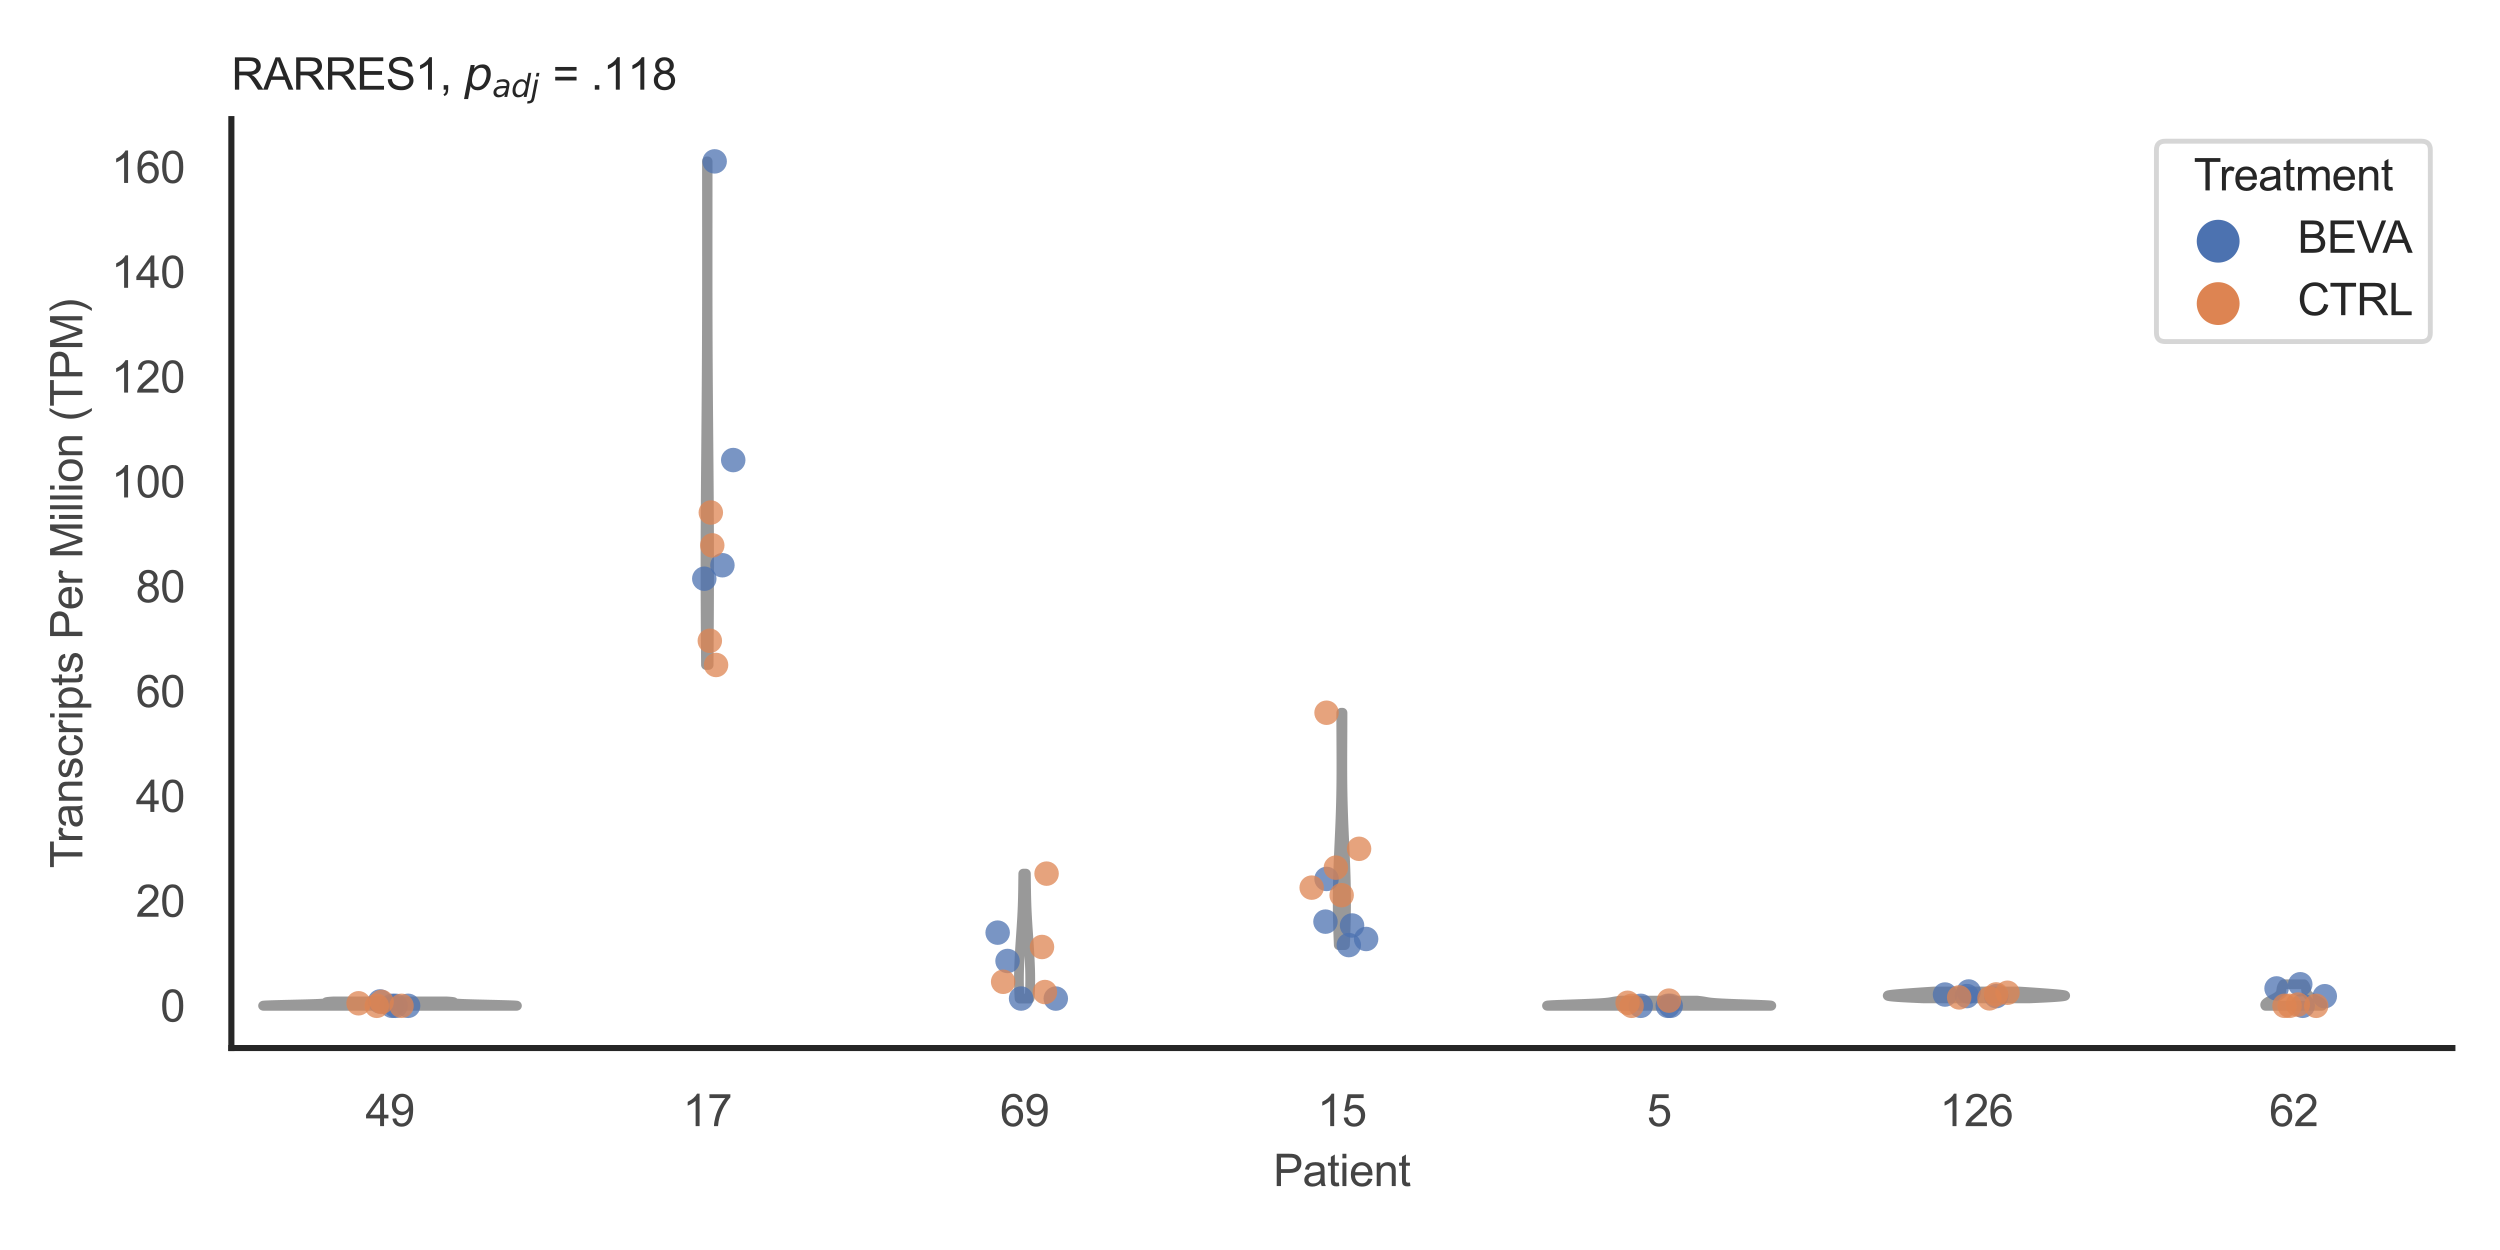 <?xml version="1.0" encoding="utf-8" standalone="no"?>
<!DOCTYPE svg PUBLIC "-//W3C//DTD SVG 1.1//EN"
  "http://www.w3.org/Graphics/SVG/1.1/DTD/svg11.dtd">
<svg xmlns:xlink="http://www.w3.org/1999/xlink" width="510.236pt" height="255.118pt" viewBox="0 0 510.236 255.118" xmlns="http://www.w3.org/2000/svg" version="1.1">
 <defs>
  <style type="text/css">*{stroke-linejoin: round; stroke-linecap: butt}</style>
 </defs>
 <g id="figure_1">
  <g id="patch_1">
   <path d="M 0 255.118 
L 510.236 255.118 
L 510.236 0 
L 0 0 
z
" style="fill: #ffffff"/>
  </g>
  <g id="axes_1">
   <g id="patch_2">
    <path d="M 47.22 213.898 
L 500.516 213.898 
L 500.516 24.32 
L 47.22 24.32 
z
" style="fill: #ffffff"/>
   </g>
   <g id="matplotlib.axis_1">
    <g id="xtick_1">
     <g id="text_1">
      <!-- 49 -->
      <g style="fill: #444444" transform="translate(74.593 229.84)scale(0.09 -0.09)">
       <defs>
        <path id="ArialMT-34" d="M 2069 0 
L 2069 1097 
L 81 1097 
L 81 1613 
L 2172 4581 
L 2631 4581 
L 2631 1613 
L 3250 1613 
L 3250 1097 
L 2631 1097 
L 2631 0 
L 2069 0 
z
M 2069 1613 
L 2069 3678 
L 634 1613 
L 2069 1613 
z
" transform="scale(0.016)"/>
        <path id="ArialMT-39" d="M 350 1059 
L 891 1109 
Q 959 728 1153 556 
Q 1347 384 1650 384 
Q 1909 384 2104 503 
Q 2300 622 2425 820 
Q 2550 1019 2634 1356 
Q 2719 1694 2719 2044 
Q 2719 2081 2716 2156 
Q 2547 1888 2255 1720 
Q 1963 1553 1622 1553 
Q 1053 1553 659 1965 
Q 266 2378 266 3053 
Q 266 3750 677 4175 
Q 1088 4600 1706 4600 
Q 2153 4600 2523 4359 
Q 2894 4119 3086 3673 
Q 3278 3228 3278 2384 
Q 3278 1506 3087 986 
Q 2897 466 2520 194 
Q 2144 -78 1638 -78 
Q 1100 -78 759 220 
Q 419 519 350 1059 
z
M 2653 3081 
Q 2653 3566 2395 3850 
Q 2138 4134 1775 4134 
Q 1400 4134 1122 3828 
Q 844 3522 844 3034 
Q 844 2597 1108 2323 
Q 1372 2050 1759 2050 
Q 2150 2050 2401 2323 
Q 2653 2597 2653 3081 
z
" transform="scale(0.016)"/>
       </defs>
       <use xlink:href="#ArialMT-34"/>
       <use xlink:href="#ArialMT-39" x="55.615"/>
      </g>
     </g>
    </g>
    <g id="xtick_2">
     <g id="text_2">
      <!-- 17 -->
      <g style="fill: #444444" transform="translate(139.35 229.84)scale(0.09 -0.09)">
       <defs>
        <path id="ArialMT-31" d="M 2384 0 
L 1822 0 
L 1822 3584 
Q 1619 3391 1289 3197 
Q 959 3003 697 2906 
L 697 3450 
Q 1169 3672 1522 3987 
Q 1875 4303 2022 4600 
L 2384 4600 
L 2384 0 
z
" transform="scale(0.016)"/>
        <path id="ArialMT-37" d="M 303 3981 
L 303 4522 
L 3269 4522 
L 3269 4084 
Q 2831 3619 2401 2847 
Q 1972 2075 1738 1259 
Q 1569 684 1522 0 
L 944 0 
Q 953 541 1156 1306 
Q 1359 2072 1739 2783 
Q 2119 3494 2547 3981 
L 303 3981 
z
" transform="scale(0.016)"/>
       </defs>
       <use xlink:href="#ArialMT-31"/>
       <use xlink:href="#ArialMT-37" x="55.615"/>
      </g>
     </g>
    </g>
    <g id="xtick_3">
     <g id="text_3">
      <!-- 69 -->
      <g style="fill: #444444" transform="translate(204.107 229.84)scale(0.09 -0.09)">
       <defs>
        <path id="ArialMT-36" d="M 3184 3459 
L 2625 3416 
Q 2550 3747 2413 3897 
Q 2184 4138 1850 4138 
Q 1581 4138 1378 3988 
Q 1113 3794 959 3422 
Q 806 3050 800 2363 
Q 1003 2672 1297 2822 
Q 1591 2972 1913 2972 
Q 2475 2972 2870 2558 
Q 3266 2144 3266 1488 
Q 3266 1056 3080 686 
Q 2894 316 2569 119 
Q 2244 -78 1831 -78 
Q 1128 -78 684 439 
Q 241 956 241 2144 
Q 241 3472 731 4075 
Q 1159 4600 1884 4600 
Q 2425 4600 2770 4297 
Q 3116 3994 3184 3459 
z
M 888 1484 
Q 888 1194 1011 928 
Q 1134 663 1356 523 
Q 1578 384 1822 384 
Q 2178 384 2434 671 
Q 2691 959 2691 1453 
Q 2691 1928 2437 2201 
Q 2184 2475 1800 2475 
Q 1419 2475 1153 2201 
Q 888 1928 888 1484 
z
" transform="scale(0.016)"/>
       </defs>
       <use xlink:href="#ArialMT-36"/>
       <use xlink:href="#ArialMT-39" x="55.615"/>
      </g>
     </g>
    </g>
    <g id="xtick_4">
     <g id="text_4">
      <!-- 15 -->
      <g style="fill: #444444" transform="translate(268.863 229.84)scale(0.09 -0.09)">
       <defs>
        <path id="ArialMT-35" d="M 266 1200 
L 856 1250 
Q 922 819 1161 601 
Q 1400 384 1738 384 
Q 2144 384 2425 690 
Q 2706 997 2706 1503 
Q 2706 1984 2436 2262 
Q 2166 2541 1728 2541 
Q 1456 2541 1237 2417 
Q 1019 2294 894 2097 
L 366 2166 
L 809 4519 
L 3088 4519 
L 3088 3981 
L 1259 3981 
L 1013 2750 
Q 1425 3038 1878 3038 
Q 2478 3038 2890 2622 
Q 3303 2206 3303 1553 
Q 3303 931 2941 478 
Q 2500 -78 1738 -78 
Q 1113 -78 717 272 
Q 322 622 266 1200 
z
" transform="scale(0.016)"/>
       </defs>
       <use xlink:href="#ArialMT-31"/>
       <use xlink:href="#ArialMT-35" x="55.615"/>
      </g>
     </g>
    </g>
    <g id="xtick_5">
     <g id="text_5">
      <!-- 5 -->
      <g style="fill: #444444" transform="translate(336.122 229.84)scale(0.09 -0.09)">
       <use xlink:href="#ArialMT-35"/>
      </g>
     </g>
    </g>
    <g id="xtick_6">
     <g id="text_6">
      <!-- 126 -->
      <g style="fill: #444444" transform="translate(395.874 229.84)scale(0.09 -0.09)">
       <defs>
        <path id="ArialMT-32" d="M 3222 541 
L 3222 0 
L 194 0 
Q 188 203 259 391 
Q 375 700 629 1000 
Q 884 1300 1366 1694 
Q 2113 2306 2375 2664 
Q 2638 3022 2638 3341 
Q 2638 3675 2398 3904 
Q 2159 4134 1775 4134 
Q 1369 4134 1125 3890 
Q 881 3647 878 3216 
L 300 3275 
Q 359 3922 746 4261 
Q 1134 4600 1788 4600 
Q 2447 4600 2831 4234 
Q 3216 3869 3216 3328 
Q 3216 3053 3103 2787 
Q 2991 2522 2730 2228 
Q 2469 1934 1863 1422 
Q 1356 997 1212 845 
Q 1069 694 975 541 
L 3222 541 
z
" transform="scale(0.016)"/>
       </defs>
       <use xlink:href="#ArialMT-31"/>
       <use xlink:href="#ArialMT-32" x="55.615"/>
       <use xlink:href="#ArialMT-36" x="111.23"/>
      </g>
     </g>
    </g>
    <g id="xtick_7">
     <g id="text_7">
      <!-- 62 -->
      <g style="fill: #444444" transform="translate(463.133 229.84)scale(0.09 -0.09)">
       <use xlink:href="#ArialMT-36"/>
       <use xlink:href="#ArialMT-32" x="55.615"/>
      </g>
     </g>
    </g>
    <g id="text_8">
     <!-- Patient -->
     <g style="fill: #444444" transform="translate(259.859 242.071)scale(0.09 -0.09)">
      <defs>
       <path id="ArialMT-50" d="M 494 0 
L 494 4581 
L 2222 4581 
Q 2678 4581 2919 4538 
Q 3256 4481 3484 4323 
Q 3713 4166 3852 3881 
Q 3991 3597 3991 3256 
Q 3991 2672 3619 2267 
Q 3247 1863 2275 1863 
L 1100 1863 
L 1100 0 
L 494 0 
z
M 1100 2403 
L 2284 2403 
Q 2872 2403 3119 2622 
Q 3366 2841 3366 3238 
Q 3366 3525 3220 3729 
Q 3075 3934 2838 4000 
Q 2684 4041 2272 4041 
L 1100 4041 
L 1100 2403 
z
" transform="scale(0.016)"/>
       <path id="ArialMT-61" d="M 2588 409 
Q 2275 144 1986 34 
Q 1697 -75 1366 -75 
Q 819 -75 525 192 
Q 231 459 231 875 
Q 231 1119 342 1320 
Q 453 1522 633 1644 
Q 813 1766 1038 1828 
Q 1203 1872 1538 1913 
Q 2219 1994 2541 2106 
Q 2544 2222 2544 2253 
Q 2544 2597 2384 2738 
Q 2169 2928 1744 2928 
Q 1347 2928 1158 2789 
Q 969 2650 878 2297 
L 328 2372 
Q 403 2725 575 2942 
Q 747 3159 1072 3276 
Q 1397 3394 1825 3394 
Q 2250 3394 2515 3294 
Q 2781 3194 2906 3042 
Q 3031 2891 3081 2659 
Q 3109 2516 3109 2141 
L 3109 1391 
Q 3109 606 3145 398 
Q 3181 191 3288 0 
L 2700 0 
Q 2613 175 2588 409 
z
M 2541 1666 
Q 2234 1541 1622 1453 
Q 1275 1403 1131 1340 
Q 988 1278 909 1158 
Q 831 1038 831 891 
Q 831 666 1001 516 
Q 1172 366 1500 366 
Q 1825 366 2078 508 
Q 2331 650 2450 897 
Q 2541 1088 2541 1459 
L 2541 1666 
z
" transform="scale(0.016)"/>
       <path id="ArialMT-74" d="M 1650 503 
L 1731 6 
Q 1494 -44 1306 -44 
Q 1000 -44 831 53 
Q 663 150 594 308 
Q 525 466 525 972 
L 525 2881 
L 113 2881 
L 113 3319 
L 525 3319 
L 525 4141 
L 1084 4478 
L 1084 3319 
L 1650 3319 
L 1650 2881 
L 1084 2881 
L 1084 941 
Q 1084 700 1114 631 
Q 1144 563 1211 522 
Q 1278 481 1403 481 
Q 1497 481 1650 503 
z
" transform="scale(0.016)"/>
       <path id="ArialMT-69" d="M 425 3934 
L 425 4581 
L 988 4581 
L 988 3934 
L 425 3934 
z
M 425 0 
L 425 3319 
L 988 3319 
L 988 0 
L 425 0 
z
" transform="scale(0.016)"/>
       <path id="ArialMT-65" d="M 2694 1069 
L 3275 997 
Q 3138 488 2766 206 
Q 2394 -75 1816 -75 
Q 1088 -75 661 373 
Q 234 822 234 1631 
Q 234 2469 665 2931 
Q 1097 3394 1784 3394 
Q 2450 3394 2872 2941 
Q 3294 2488 3294 1666 
Q 3294 1616 3291 1516 
L 816 1516 
Q 847 969 1125 678 
Q 1403 388 1819 388 
Q 2128 388 2347 550 
Q 2566 713 2694 1069 
z
M 847 1978 
L 2700 1978 
Q 2663 2397 2488 2606 
Q 2219 2931 1791 2931 
Q 1403 2931 1139 2672 
Q 875 2413 847 1978 
z
" transform="scale(0.016)"/>
       <path id="ArialMT-6e" d="M 422 0 
L 422 3319 
L 928 3319 
L 928 2847 
Q 1294 3394 1984 3394 
Q 2284 3394 2536 3286 
Q 2788 3178 2913 3003 
Q 3038 2828 3088 2588 
Q 3119 2431 3119 2041 
L 3119 0 
L 2556 0 
L 2556 2019 
Q 2556 2363 2490 2533 
Q 2425 2703 2258 2804 
Q 2091 2906 1866 2906 
Q 1506 2906 1245 2678 
Q 984 2450 984 1813 
L 984 0 
L 422 0 
z
" transform="scale(0.016)"/>
      </defs>
      <use xlink:href="#ArialMT-50"/>
      <use xlink:href="#ArialMT-61" x="66.699"/>
      <use xlink:href="#ArialMT-74" x="122.314"/>
      <use xlink:href="#ArialMT-69" x="150.098"/>
      <use xlink:href="#ArialMT-65" x="172.314"/>
      <use xlink:href="#ArialMT-6e" x="227.93"/>
      <use xlink:href="#ArialMT-74" x="283.545"/>
     </g>
    </g>
   </g>
   <g id="matplotlib.axis_2">
    <g id="ytick_1">
     <g id="text_9">
      <!-- 0 -->
      <g style="fill: #444444" transform="translate(32.715 208.502)scale(0.09 -0.09)">
       <defs>
        <path id="ArialMT-30" d="M 266 2259 
Q 266 3072 433 3567 
Q 600 4063 929 4331 
Q 1259 4600 1759 4600 
Q 2128 4600 2406 4451 
Q 2684 4303 2865 4023 
Q 3047 3744 3150 3342 
Q 3253 2941 3253 2259 
Q 3253 1453 3087 958 
Q 2922 463 2592 192 
Q 2263 -78 1759 -78 
Q 1097 -78 719 397 
Q 266 969 266 2259 
z
M 844 2259 
Q 844 1131 1108 757 
Q 1372 384 1759 384 
Q 2147 384 2411 759 
Q 2675 1134 2675 2259 
Q 2675 3391 2411 3762 
Q 2147 4134 1753 4134 
Q 1366 4134 1134 3806 
Q 844 3388 844 2259 
z
" transform="scale(0.016)"/>
       </defs>
       <use xlink:href="#ArialMT-30"/>
      </g>
     </g>
    </g>
    <g id="ytick_2">
     <g id="text_10">
      <!-- 20 -->
      <g style="fill: #444444" transform="translate(27.71 187.106)scale(0.09 -0.09)">
       <use xlink:href="#ArialMT-32"/>
       <use xlink:href="#ArialMT-30" x="55.615"/>
      </g>
     </g>
    </g>
    <g id="ytick_3">
     <g id="text_11">
      <!-- 40 -->
      <g style="fill: #444444" transform="translate(27.71 165.711)scale(0.09 -0.09)">
       <use xlink:href="#ArialMT-34"/>
       <use xlink:href="#ArialMT-30" x="55.615"/>
      </g>
     </g>
    </g>
    <g id="ytick_4">
     <g id="text_12">
      <!-- 60 -->
      <g style="fill: #444444" transform="translate(27.71 144.315)scale(0.09 -0.09)">
       <use xlink:href="#ArialMT-36"/>
       <use xlink:href="#ArialMT-30" x="55.615"/>
      </g>
     </g>
    </g>
    <g id="ytick_5">
     <g id="text_13">
      <!-- 80 -->
      <g style="fill: #444444" transform="translate(27.71 122.92)scale(0.09 -0.09)">
       <defs>
        <path id="ArialMT-38" d="M 1131 2484 
Q 781 2613 612 2850 
Q 444 3088 444 3419 
Q 444 3919 803 4259 
Q 1163 4600 1759 4600 
Q 2359 4600 2725 4251 
Q 3091 3903 3091 3403 
Q 3091 3084 2923 2848 
Q 2756 2613 2416 2484 
Q 2838 2347 3058 2040 
Q 3278 1734 3278 1309 
Q 3278 722 2862 322 
Q 2447 -78 1769 -78 
Q 1091 -78 675 323 
Q 259 725 259 1325 
Q 259 1772 486 2073 
Q 713 2375 1131 2484 
z
M 1019 3438 
Q 1019 3113 1228 2906 
Q 1438 2700 1772 2700 
Q 2097 2700 2305 2904 
Q 2513 3109 2513 3406 
Q 2513 3716 2298 3927 
Q 2084 4138 1766 4138 
Q 1444 4138 1231 3931 
Q 1019 3725 1019 3438 
z
M 838 1322 
Q 838 1081 952 856 
Q 1066 631 1291 507 
Q 1516 384 1775 384 
Q 2178 384 2440 643 
Q 2703 903 2703 1303 
Q 2703 1709 2433 1975 
Q 2163 2241 1756 2241 
Q 1359 2241 1098 1978 
Q 838 1716 838 1322 
z
" transform="scale(0.016)"/>
       </defs>
       <use xlink:href="#ArialMT-38"/>
       <use xlink:href="#ArialMT-30" x="55.615"/>
      </g>
     </g>
    </g>
    <g id="ytick_6">
     <g id="text_14">
      <!-- 100 -->
      <g style="fill: #444444" transform="translate(22.705 101.524)scale(0.09 -0.09)">
       <use xlink:href="#ArialMT-31"/>
       <use xlink:href="#ArialMT-30" x="55.615"/>
       <use xlink:href="#ArialMT-30" x="111.23"/>
      </g>
     </g>
    </g>
    <g id="ytick_7">
     <g id="text_15">
      <!-- 120 -->
      <g style="fill: #444444" transform="translate(22.705 80.129)scale(0.09 -0.09)">
       <use xlink:href="#ArialMT-31"/>
       <use xlink:href="#ArialMT-32" x="55.615"/>
       <use xlink:href="#ArialMT-30" x="111.23"/>
      </g>
     </g>
    </g>
    <g id="ytick_8">
     <g id="text_16">
      <!-- 140 -->
      <g style="fill: #444444" transform="translate(22.705 58.733)scale(0.09 -0.09)">
       <use xlink:href="#ArialMT-31"/>
       <use xlink:href="#ArialMT-34" x="55.615"/>
       <use xlink:href="#ArialMT-30" x="111.23"/>
      </g>
     </g>
    </g>
    <g id="ytick_9">
     <g id="text_17">
      <!-- 160 -->
      <g style="fill: #444444" transform="translate(22.705 37.338)scale(0.09 -0.09)">
       <use xlink:href="#ArialMT-31"/>
       <use xlink:href="#ArialMT-36" x="55.615"/>
       <use xlink:href="#ArialMT-30" x="111.23"/>
      </g>
     </g>
    </g>
    <g id="text_18">
     <!-- Transcripts Per Million (TPM) -->
     <g style="fill: #444444" transform="translate(16.811 177.194)rotate(-90)scale(0.09 -0.09)">
      <defs>
       <path id="ArialMT-54" d="M 1659 0 
L 1659 4041 
L 150 4041 
L 150 4581 
L 3781 4581 
L 3781 4041 
L 2266 4041 
L 2266 0 
L 1659 0 
z
" transform="scale(0.016)"/>
       <path id="ArialMT-72" d="M 416 0 
L 416 3319 
L 922 3319 
L 922 2816 
Q 1116 3169 1280 3281 
Q 1444 3394 1641 3394 
Q 1925 3394 2219 3213 
L 2025 2691 
Q 1819 2813 1613 2813 
Q 1428 2813 1281 2702 
Q 1134 2591 1072 2394 
Q 978 2094 978 1738 
L 978 0 
L 416 0 
z
" transform="scale(0.016)"/>
       <path id="ArialMT-73" d="M 197 991 
L 753 1078 
Q 800 744 1014 566 
Q 1228 388 1613 388 
Q 2000 388 2187 545 
Q 2375 703 2375 916 
Q 2375 1106 2209 1216 
Q 2094 1291 1634 1406 
Q 1016 1563 777 1677 
Q 538 1791 414 1992 
Q 291 2194 291 2438 
Q 291 2659 392 2848 
Q 494 3038 669 3163 
Q 800 3259 1026 3326 
Q 1253 3394 1513 3394 
Q 1903 3394 2198 3281 
Q 2494 3169 2634 2976 
Q 2775 2784 2828 2463 
L 2278 2388 
Q 2241 2644 2061 2787 
Q 1881 2931 1553 2931 
Q 1166 2931 1000 2803 
Q 834 2675 834 2503 
Q 834 2394 903 2306 
Q 972 2216 1119 2156 
Q 1203 2125 1616 2013 
Q 2213 1853 2448 1751 
Q 2684 1650 2818 1456 
Q 2953 1263 2953 975 
Q 2953 694 2789 445 
Q 2625 197 2315 61 
Q 2006 -75 1616 -75 
Q 969 -75 630 194 
Q 291 463 197 991 
z
" transform="scale(0.016)"/>
       <path id="ArialMT-63" d="M 2588 1216 
L 3141 1144 
Q 3050 572 2676 248 
Q 2303 -75 1759 -75 
Q 1078 -75 664 370 
Q 250 816 250 1647 
Q 250 2184 428 2587 
Q 606 2991 970 3192 
Q 1334 3394 1763 3394 
Q 2303 3394 2647 3120 
Q 2991 2847 3088 2344 
L 2541 2259 
Q 2463 2594 2264 2762 
Q 2066 2931 1784 2931 
Q 1359 2931 1093 2626 
Q 828 2322 828 1663 
Q 828 994 1084 691 
Q 1341 388 1753 388 
Q 2084 388 2306 591 
Q 2528 794 2588 1216 
z
" transform="scale(0.016)"/>
       <path id="ArialMT-70" d="M 422 -1272 
L 422 3319 
L 934 3319 
L 934 2888 
Q 1116 3141 1344 3267 
Q 1572 3394 1897 3394 
Q 2322 3394 2647 3175 
Q 2972 2956 3137 2557 
Q 3303 2159 3303 1684 
Q 3303 1175 3120 767 
Q 2938 359 2589 142 
Q 2241 -75 1856 -75 
Q 1575 -75 1351 44 
Q 1128 163 984 344 
L 984 -1272 
L 422 -1272 
z
M 931 1641 
Q 931 1000 1190 694 
Q 1450 388 1819 388 
Q 2194 388 2461 705 
Q 2728 1022 2728 1688 
Q 2728 2322 2467 2637 
Q 2206 2953 1844 2953 
Q 1484 2953 1207 2617 
Q 931 2281 931 1641 
z
" transform="scale(0.016)"/>
       <path id="ArialMT-20" transform="scale(0.016)"/>
       <path id="ArialMT-4d" d="M 475 0 
L 475 4581 
L 1388 4581 
L 2472 1338 
Q 2622 884 2691 659 
Q 2769 909 2934 1394 
L 4031 4581 
L 4847 4581 
L 4847 0 
L 4263 0 
L 4263 3834 
L 2931 0 
L 2384 0 
L 1059 3900 
L 1059 0 
L 475 0 
z
" transform="scale(0.016)"/>
       <path id="ArialMT-6c" d="M 409 0 
L 409 4581 
L 972 4581 
L 972 0 
L 409 0 
z
" transform="scale(0.016)"/>
       <path id="ArialMT-6f" d="M 213 1659 
Q 213 2581 725 3025 
Q 1153 3394 1769 3394 
Q 2453 3394 2887 2945 
Q 3322 2497 3322 1706 
Q 3322 1066 3130 698 
Q 2938 331 2570 128 
Q 2203 -75 1769 -75 
Q 1072 -75 642 372 
Q 213 819 213 1659 
z
M 791 1659 
Q 791 1022 1069 705 
Q 1347 388 1769 388 
Q 2188 388 2466 706 
Q 2744 1025 2744 1678 
Q 2744 2294 2464 2611 
Q 2184 2928 1769 2928 
Q 1347 2928 1069 2612 
Q 791 2297 791 1659 
z
" transform="scale(0.016)"/>
       <path id="ArialMT-28" d="M 1497 -1347 
Q 1031 -759 709 28 
Q 388 816 388 1659 
Q 388 2403 628 3084 
Q 909 3875 1497 4659 
L 1900 4659 
Q 1522 4009 1400 3731 
Q 1209 3300 1100 2831 
Q 966 2247 966 1656 
Q 966 153 1900 -1347 
L 1497 -1347 
z
" transform="scale(0.016)"/>
       <path id="ArialMT-29" d="M 791 -1347 
L 388 -1347 
Q 1322 153 1322 1656 
Q 1322 2244 1188 2822 
Q 1081 3291 891 3722 
Q 769 4003 388 4659 
L 791 4659 
Q 1378 3875 1659 3084 
Q 1900 2403 1900 1659 
Q 1900 816 1576 28 
Q 1253 -759 791 -1347 
z
" transform="scale(0.016)"/>
      </defs>
      <use xlink:href="#ArialMT-54"/>
      <use xlink:href="#ArialMT-72" x="57.334"/>
      <use xlink:href="#ArialMT-61" x="90.635"/>
      <use xlink:href="#ArialMT-6e" x="146.25"/>
      <use xlink:href="#ArialMT-73" x="201.865"/>
      <use xlink:href="#ArialMT-63" x="251.865"/>
      <use xlink:href="#ArialMT-72" x="301.865"/>
      <use xlink:href="#ArialMT-69" x="335.166"/>
      <use xlink:href="#ArialMT-70" x="357.383"/>
      <use xlink:href="#ArialMT-74" x="412.998"/>
      <use xlink:href="#ArialMT-73" x="440.781"/>
      <use xlink:href="#ArialMT-20" x="490.781"/>
      <use xlink:href="#ArialMT-50" x="518.564"/>
      <use xlink:href="#ArialMT-65" x="585.264"/>
      <use xlink:href="#ArialMT-72" x="640.879"/>
      <use xlink:href="#ArialMT-20" x="674.18"/>
      <use xlink:href="#ArialMT-4d" x="701.963"/>
      <use xlink:href="#ArialMT-69" x="785.264"/>
      <use xlink:href="#ArialMT-6c" x="807.48"/>
      <use xlink:href="#ArialMT-6c" x="829.697"/>
      <use xlink:href="#ArialMT-69" x="851.914"/>
      <use xlink:href="#ArialMT-6f" x="874.131"/>
      <use xlink:href="#ArialMT-6e" x="929.746"/>
      <use xlink:href="#ArialMT-20" x="985.361"/>
      <use xlink:href="#ArialMT-28" x="1013.145"/>
      <use xlink:href="#ArialMT-54" x="1046.445"/>
      <use xlink:href="#ArialMT-50" x="1107.529"/>
      <use xlink:href="#ArialMT-4d" x="1174.229"/>
      <use xlink:href="#ArialMT-29" x="1257.529"/>
     </g>
    </g>
   </g>
   <g id="PolyCollection_1">
    <defs>
     <path id="m390a519a67" d="M 105.444 -49.837 
L 53.753 -49.837 
L 53.711 -49.846 
L 53.696 -49.855 
L 53.707 -49.864 
L 53.744 -49.873 
L 53.807 -49.882 
L 53.896 -49.891 
L 54.008 -49.901 
L 54.144 -49.91 
L 54.303 -49.919 
L 54.484 -49.928 
L 54.686 -49.937 
L 54.907 -49.946 
L 55.147 -49.955 
L 55.405 -49.964 
L 55.679 -49.973 
L 55.967 -49.982 
L 56.27 -49.991 
L 56.584 -50 
L 56.909 -50.009 
L 57.244 -50.018 
L 57.587 -50.027 
L 57.936 -50.036 
L 58.291 -50.045 
L 58.649 -50.054 
L 59.01 -50.063 
L 59.372 -50.072 
L 59.734 -50.082 
L 60.095 -50.091 
L 60.453 -50.1 
L 60.807 -50.109 
L 61.156 -50.118 
L 61.499 -50.127 
L 61.835 -50.136 
L 62.164 -50.145 
L 62.484 -50.154 
L 62.794 -50.163 
L 63.094 -50.172 
L 63.383 -50.181 
L 63.661 -50.19 
L 63.927 -50.199 
L 64.18 -50.208 
L 64.421 -50.217 
L 64.65 -50.226 
L 64.865 -50.235 
L 65.066 -50.244 
L 65.255 -50.253 
L 65.43 -50.263 
L 65.593 -50.272 
L 65.742 -50.281 
L 65.878 -50.29 
L 66.002 -50.299 
L 66.114 -50.308 
L 66.214 -50.317 
L 66.302 -50.326 
L 66.38 -50.335 
L 66.447 -50.344 
L 66.504 -50.353 
L 66.552 -50.362 
L 66.591 -50.371 
L 66.621 -50.38 
L 66.645 -50.389 
L 66.661 -50.398 
L 66.671 -50.407 
L 66.676 -50.416 
L 66.676 -50.425 
L 66.672 -50.434 
L 66.664 -50.444 
L 66.654 -50.453 
L 66.641 -50.462 
L 66.628 -50.471 
L 66.614 -50.48 
L 66.6 -50.489 
L 66.586 -50.498 
L 66.574 -50.507 
L 66.564 -50.516 
L 66.557 -50.525 
L 66.552 -50.534 
L 66.552 -50.543 
L 66.555 -50.552 
L 66.564 -50.561 
L 66.578 -50.57 
L 66.597 -50.579 
L 66.623 -50.588 
L 66.655 -50.597 
L 66.694 -50.606 
L 66.74 -50.615 
L 66.793 -50.625 
L 66.854 -50.634 
L 66.923 -50.643 
L 67 -50.652 
L 67.086 -50.661 
L 67.179 -50.67 
L 67.281 -50.679 
L 67.391 -50.688 
L 67.509 -50.697 
L 67.636 -50.706 
L 67.771 -50.715 
L 67.913 -50.724 
L 68.064 -50.733 
L 91.132 -50.733 
L 91.132 -50.733 
L 91.283 -50.724 
L 91.426 -50.715 
L 91.561 -50.706 
L 91.687 -50.697 
L 91.806 -50.688 
L 91.916 -50.679 
L 92.018 -50.67 
L 92.111 -50.661 
L 92.196 -50.652 
L 92.273 -50.643 
L 92.342 -50.634 
L 92.403 -50.625 
L 92.457 -50.615 
L 92.503 -50.606 
L 92.542 -50.597 
L 92.574 -50.588 
L 92.599 -50.579 
L 92.619 -50.57 
L 92.633 -50.561 
L 92.641 -50.552 
L 92.645 -50.543 
L 92.644 -50.534 
L 92.64 -50.525 
L 92.633 -50.516 
L 92.623 -50.507 
L 92.611 -50.498 
L 92.597 -50.489 
L 92.583 -50.48 
L 92.569 -50.471 
L 92.555 -50.462 
L 92.543 -50.453 
L 92.533 -50.444 
L 92.525 -50.434 
L 92.521 -50.425 
L 92.521 -50.416 
L 92.525 -50.407 
L 92.536 -50.398 
L 92.552 -50.389 
L 92.575 -50.38 
L 92.606 -50.371 
L 92.645 -50.362 
L 92.693 -50.353 
L 92.75 -50.344 
L 92.817 -50.335 
L 92.894 -50.326 
L 92.983 -50.317 
L 93.083 -50.308 
L 93.194 -50.299 
L 93.318 -50.29 
L 93.455 -50.281 
L 93.604 -50.272 
L 93.766 -50.263 
L 93.942 -50.253 
L 94.13 -50.244 
L 94.332 -50.235 
L 94.547 -50.226 
L 94.775 -50.217 
L 95.016 -50.208 
L 95.27 -50.199 
L 95.536 -50.19 
L 95.814 -50.181 
L 96.103 -50.172 
L 96.403 -50.163 
L 96.713 -50.154 
L 97.033 -50.145 
L 97.361 -50.136 
L 97.698 -50.127 
L 98.041 -50.118 
L 98.39 -50.109 
L 98.744 -50.1 
L 99.102 -50.091 
L 99.462 -50.082 
L 99.824 -50.072 
L 100.186 -50.063 
L 100.547 -50.054 
L 100.906 -50.045 
L 101.26 -50.036 
L 101.61 -50.027 
L 101.952 -50.018 
L 102.287 -50.009 
L 102.612 -50 
L 102.927 -49.991 
L 103.229 -49.982 
L 103.518 -49.973 
L 103.792 -49.964 
L 104.049 -49.955 
L 104.289 -49.946 
L 104.511 -49.937 
L 104.712 -49.928 
L 104.893 -49.919 
L 105.052 -49.91 
L 105.188 -49.901 
L 105.301 -49.891 
L 105.389 -49.882 
L 105.452 -49.873 
L 105.49 -49.864 
L 105.501 -49.855 
L 105.486 -49.846 
L 105.444 -49.837 
z
" style="stroke: #999999; stroke-width: 2"/>
    </defs>
    <g clip-path="url(#p9a41049dc1)">
     <use xlink:href="#m390a519a67" x="0" y="255.118" style="fill: #ffffff; stroke: #999999; stroke-width: 2"/>
    </g>
   </g>
   <g id="PolyCollection_2">
    <defs>
     <path id="m5418baa32c" d="M 144.621 -119.402 
L 144.088 -119.402 
L 144.08 -120.44 
L 144.072 -121.478 
L 144.064 -122.517 
L 144.056 -123.555 
L 144.049 -124.593 
L 144.042 -125.631 
L 144.035 -126.669 
L 144.029 -127.707 
L 144.023 -128.746 
L 144.018 -129.784 
L 144.013 -130.822 
L 144.009 -131.86 
L 144.005 -132.898 
L 144.002 -133.936 
L 143.999 -134.975 
L 143.997 -136.013 
L 143.995 -137.051 
L 143.994 -138.089 
L 143.993 -139.127 
L 143.993 -140.165 
L 143.994 -141.204 
L 143.995 -142.242 
L 143.997 -143.28 
L 144 -144.318 
L 144.003 -145.356 
L 144.006 -146.395 
L 144.01 -147.433 
L 144.015 -148.471 
L 144.02 -149.509 
L 144.025 -150.547 
L 144.031 -151.585 
L 144.037 -152.624 
L 144.044 -153.662 
L 144.051 -154.7 
L 144.059 -155.738 
L 144.066 -156.776 
L 144.074 -157.814 
L 144.082 -158.853 
L 144.091 -159.891 
L 144.099 -160.929 
L 144.108 -161.967 
L 144.117 -163.005 
L 144.126 -164.043 
L 144.134 -165.082 
L 144.143 -166.12 
L 144.152 -167.158 
L 144.16 -168.196 
L 144.169 -169.234 
L 144.177 -170.272 
L 144.186 -171.311 
L 144.194 -172.349 
L 144.202 -173.387 
L 144.209 -174.425 
L 144.217 -175.463 
L 144.224 -176.501 
L 144.23 -177.54 
L 144.237 -178.578 
L 144.243 -179.616 
L 144.249 -180.654 
L 144.255 -181.692 
L 144.26 -182.73 
L 144.265 -183.769 
L 144.269 -184.807 
L 144.273 -185.845 
L 144.277 -186.883 
L 144.281 -187.921 
L 144.284 -188.959 
L 144.287 -189.998 
L 144.289 -191.036 
L 144.291 -192.074 
L 144.293 -193.112 
L 144.295 -194.15 
L 144.296 -195.189 
L 144.297 -196.227 
L 144.298 -197.265 
L 144.299 -198.303 
L 144.299 -199.341 
L 144.3 -200.379 
L 144.3 -201.418 
L 144.3 -202.456 
L 144.299 -203.494 
L 144.299 -204.532 
L 144.299 -205.57 
L 144.298 -206.608 
L 144.297 -207.647 
L 144.297 -208.685 
L 144.296 -209.723 
L 144.295 -210.761 
L 144.295 -211.799 
L 144.294 -212.837 
L 144.294 -213.876 
L 144.293 -214.914 
L 144.293 -215.952 
L 144.292 -216.99 
L 144.292 -218.028 
L 144.292 -219.066 
L 144.292 -220.105 
L 144.292 -221.143 
L 144.292 -222.181 
L 144.418 -222.181 
L 144.418 -222.181 
L 144.418 -221.143 
L 144.418 -220.105 
L 144.418 -219.066 
L 144.418 -218.028 
L 144.418 -216.99 
L 144.417 -215.952 
L 144.417 -214.914 
L 144.416 -213.876 
L 144.416 -212.837 
L 144.415 -211.799 
L 144.414 -210.761 
L 144.414 -209.723 
L 144.413 -208.685 
L 144.412 -207.647 
L 144.412 -206.608 
L 144.411 -205.57 
L 144.411 -204.532 
L 144.41 -203.494 
L 144.41 -202.456 
L 144.41 -201.418 
L 144.41 -200.379 
L 144.41 -199.341 
L 144.411 -198.303 
L 144.411 -197.265 
L 144.412 -196.227 
L 144.413 -195.189 
L 144.415 -194.15 
L 144.416 -193.112 
L 144.418 -192.074 
L 144.421 -191.036 
L 144.423 -189.998 
L 144.426 -188.959 
L 144.429 -187.921 
L 144.433 -186.883 
L 144.436 -185.845 
L 144.441 -184.807 
L 144.445 -183.769 
L 144.45 -182.73 
L 144.455 -181.692 
L 144.461 -180.654 
L 144.467 -179.616 
L 144.473 -178.578 
L 144.479 -177.54 
L 144.486 -176.501 
L 144.493 -175.463 
L 144.501 -174.425 
L 144.508 -173.387 
L 144.516 -172.349 
L 144.524 -171.311 
L 144.532 -170.272 
L 144.541 -169.234 
L 144.549 -168.196 
L 144.558 -167.158 
L 144.567 -166.12 
L 144.575 -165.082 
L 144.584 -164.043 
L 144.593 -163.005 
L 144.602 -161.967 
L 144.61 -160.929 
L 144.619 -159.891 
L 144.627 -158.853 
L 144.635 -157.814 
L 144.643 -156.776 
L 144.651 -155.738 
L 144.659 -154.7 
L 144.666 -153.662 
L 144.672 -152.624 
L 144.679 -151.585 
L 144.685 -150.547 
L 144.69 -149.509 
L 144.695 -148.471 
L 144.7 -147.433 
L 144.704 -146.395 
L 144.707 -145.356 
L 144.71 -144.318 
L 144.713 -143.28 
L 144.714 -142.242 
L 144.716 -141.204 
L 144.716 -140.165 
L 144.716 -139.127 
L 144.716 -138.089 
L 144.715 -137.051 
L 144.713 -136.013 
L 144.711 -134.975 
L 144.708 -133.936 
L 144.705 -132.898 
L 144.701 -131.86 
L 144.697 -130.822 
L 144.692 -129.784 
L 144.686 -128.746 
L 144.681 -127.707 
L 144.674 -126.669 
L 144.668 -125.631 
L 144.661 -124.593 
L 144.654 -123.555 
L 144.646 -122.517 
L 144.638 -121.478 
L 144.63 -120.44 
L 144.621 -119.402 
z
" style="stroke: #999999; stroke-width: 2"/>
    </defs>
    <g clip-path="url(#p9a41049dc1)">
     <use xlink:href="#m5418baa32c" x="0" y="255.118" style="fill: #ffffff; stroke: #999999; stroke-width: 2"/>
    </g>
   </g>
   <g id="PolyCollection_3">
    <defs>
     <path id="m1819f60e7a" d="M 210.13 -51.314 
L 208.093 -51.314 
L 208.076 -51.572 
L 208.06 -51.829 
L 208.044 -52.087 
L 208.031 -52.344 
L 208.018 -52.602 
L 208.006 -52.86 
L 207.996 -53.117 
L 207.987 -53.375 
L 207.979 -53.632 
L 207.973 -53.89 
L 207.968 -54.148 
L 207.964 -54.405 
L 207.961 -54.663 
L 207.959 -54.92 
L 207.958 -55.178 
L 207.959 -55.435 
L 207.961 -55.693 
L 207.963 -55.951 
L 207.967 -56.208 
L 207.971 -56.466 
L 207.977 -56.723 
L 207.983 -56.981 
L 207.99 -57.238 
L 207.998 -57.496 
L 208.007 -57.754 
L 208.017 -58.011 
L 208.027 -58.269 
L 208.038 -58.526 
L 208.049 -58.784 
L 208.061 -59.042 
L 208.073 -59.299 
L 208.086 -59.557 
L 208.1 -59.814 
L 208.114 -60.072 
L 208.128 -60.329 
L 208.143 -60.587 
L 208.158 -60.845 
L 208.173 -61.102 
L 208.189 -61.36 
L 208.205 -61.617 
L 208.221 -61.875 
L 208.238 -62.132 
L 208.254 -62.39 
L 208.271 -62.648 
L 208.289 -62.905 
L 208.306 -63.163 
L 208.324 -63.42 
L 208.341 -63.678 
L 208.359 -63.936 
L 208.376 -64.193 
L 208.394 -64.451 
L 208.412 -64.708 
L 208.429 -64.966 
L 208.447 -65.223 
L 208.464 -65.481 
L 208.482 -65.739 
L 208.499 -65.996 
L 208.516 -66.254 
L 208.532 -66.511 
L 208.548 -66.769 
L 208.564 -67.026 
L 208.58 -67.284 
L 208.595 -67.542 
L 208.61 -67.799 
L 208.624 -68.057 
L 208.638 -68.314 
L 208.651 -68.572 
L 208.664 -68.829 
L 208.676 -69.087 
L 208.688 -69.345 
L 208.699 -69.602 
L 208.71 -69.86 
L 208.72 -70.117 
L 208.73 -70.375 
L 208.738 -70.633 
L 208.747 -70.89 
L 208.755 -71.148 
L 208.762 -71.405 
L 208.769 -71.663 
L 208.775 -71.92 
L 208.781 -72.178 
L 208.787 -72.436 
L 208.792 -72.693 
L 208.797 -72.951 
L 208.801 -73.208 
L 208.805 -73.466 
L 208.809 -73.723 
L 208.813 -73.981 
L 208.816 -74.239 
L 208.819 -74.496 
L 208.823 -74.754 
L 208.826 -75.011 
L 208.829 -75.269 
L 208.832 -75.527 
L 208.835 -75.784 
L 208.838 -76.042 
L 208.842 -76.299 
L 208.845 -76.557 
L 208.849 -76.814 
L 209.374 -76.814 
L 209.374 -76.814 
L 209.378 -76.557 
L 209.381 -76.299 
L 209.385 -76.042 
L 209.388 -75.784 
L 209.391 -75.527 
L 209.394 -75.269 
L 209.397 -75.011 
L 209.4 -74.754 
L 209.404 -74.496 
L 209.407 -74.239 
L 209.41 -73.981 
L 209.414 -73.723 
L 209.418 -73.466 
L 209.422 -73.208 
L 209.426 -72.951 
L 209.431 -72.693 
L 209.436 -72.436 
L 209.442 -72.178 
L 209.448 -71.92 
L 209.454 -71.663 
L 209.461 -71.405 
L 209.468 -71.148 
L 209.476 -70.89 
L 209.485 -70.633 
L 209.493 -70.375 
L 209.503 -70.117 
L 209.513 -69.86 
L 209.524 -69.602 
L 209.535 -69.345 
L 209.547 -69.087 
L 209.559 -68.829 
L 209.572 -68.572 
L 209.585 -68.314 
L 209.599 -68.057 
L 209.613 -67.799 
L 209.628 -67.542 
L 209.643 -67.284 
L 209.659 -67.026 
L 209.675 -66.769 
L 209.691 -66.511 
L 209.707 -66.254 
L 209.724 -65.996 
L 209.741 -65.739 
L 209.759 -65.481 
L 209.776 -65.223 
L 209.794 -64.966 
L 209.811 -64.708 
L 209.829 -64.451 
L 209.847 -64.193 
L 209.864 -63.936 
L 209.882 -63.678 
L 209.9 -63.42 
L 209.917 -63.163 
L 209.934 -62.905 
L 209.952 -62.648 
L 209.969 -62.39 
L 209.985 -62.132 
L 210.002 -61.875 
L 210.018 -61.617 
L 210.034 -61.36 
L 210.05 -61.102 
L 210.065 -60.845 
L 210.08 -60.587 
L 210.095 -60.329 
L 210.109 -60.072 
L 210.123 -59.814 
L 210.137 -59.557 
L 210.15 -59.299 
L 210.162 -59.042 
L 210.174 -58.784 
L 210.185 -58.526 
L 210.196 -58.269 
L 210.206 -58.011 
L 210.216 -57.754 
L 210.225 -57.496 
L 210.233 -57.238 
L 210.24 -56.981 
L 210.246 -56.723 
L 210.252 -56.466 
L 210.256 -56.208 
L 210.26 -55.951 
L 210.262 -55.693 
L 210.264 -55.435 
L 210.265 -55.178 
L 210.264 -54.92 
L 210.262 -54.663 
L 210.259 -54.405 
L 210.255 -54.148 
L 210.25 -53.89 
L 210.244 -53.632 
L 210.236 -53.375 
L 210.227 -53.117 
L 210.217 -52.86 
L 210.205 -52.602 
L 210.192 -52.344 
L 210.179 -52.087 
L 210.163 -51.829 
L 210.147 -51.572 
L 210.13 -51.314 
z
" style="stroke: #999999; stroke-width: 2"/>
    </defs>
    <g clip-path="url(#p9a41049dc1)">
     <use xlink:href="#m1819f60e7a" x="0" y="255.118" style="fill: #ffffff; stroke: #999999; stroke-width: 2"/>
    </g>
   </g>
   <g id="PolyCollection_4">
    <defs>
     <path id="m16d5a29a2e" d="M 274.499 -62.233 
L 273.237 -62.233 
L 273.217 -62.712 
L 273.197 -63.191 
L 273.177 -63.67 
L 273.159 -64.149 
L 273.141 -64.628 
L 273.125 -65.107 
L 273.109 -65.586 
L 273.095 -66.065 
L 273.081 -66.544 
L 273.069 -67.023 
L 273.058 -67.502 
L 273.049 -67.981 
L 273.041 -68.46 
L 273.034 -68.939 
L 273.028 -69.418 
L 273.024 -69.897 
L 273.022 -70.376 
L 273.02 -70.855 
L 273.02 -71.334 
L 273.022 -71.813 
L 273.025 -72.292 
L 273.029 -72.771 
L 273.035 -73.25 
L 273.042 -73.729 
L 273.051 -74.208 
L 273.06 -74.687 
L 273.071 -75.166 
L 273.083 -75.645 
L 273.097 -76.124 
L 273.111 -76.603 
L 273.126 -77.082 
L 273.143 -77.561 
L 273.16 -78.04 
L 273.178 -78.519 
L 273.197 -78.998 
L 273.217 -79.477 
L 273.237 -79.956 
L 273.258 -80.435 
L 273.279 -80.914 
L 273.301 -81.393 
L 273.322 -81.872 
L 273.344 -82.351 
L 273.366 -82.83 
L 273.389 -83.309 
L 273.411 -83.788 
L 273.432 -84.267 
L 273.454 -84.746 
L 273.475 -85.225 
L 273.496 -85.704 
L 273.517 -86.183 
L 273.537 -86.661 
L 273.556 -87.14 
L 273.575 -87.619 
L 273.593 -88.098 
L 273.61 -88.577 
L 273.627 -89.056 
L 273.643 -89.535 
L 273.658 -90.014 
L 273.672 -90.493 
L 273.685 -90.972 
L 273.697 -91.451 
L 273.708 -91.93 
L 273.719 -92.409 
L 273.729 -92.888 
L 273.737 -93.367 
L 273.745 -93.846 
L 273.752 -94.325 
L 273.758 -94.804 
L 273.764 -95.283 
L 273.768 -95.762 
L 273.772 -96.241 
L 273.775 -96.72 
L 273.777 -97.199 
L 273.779 -97.678 
L 273.78 -98.157 
L 273.781 -98.636 
L 273.781 -99.115 
L 273.78 -99.594 
L 273.78 -100.073 
L 273.778 -100.552 
L 273.777 -101.031 
L 273.775 -101.51 
L 273.773 -101.989 
L 273.771 -102.468 
L 273.768 -102.947 
L 273.766 -103.426 
L 273.764 -103.905 
L 273.761 -104.384 
L 273.759 -104.863 
L 273.757 -105.342 
L 273.755 -105.821 
L 273.753 -106.3 
L 273.751 -106.779 
L 273.749 -107.258 
L 273.748 -107.737 
L 273.747 -108.216 
L 273.747 -108.695 
L 273.746 -109.174 
L 273.746 -109.653 
L 273.99 -109.653 
L 273.99 -109.653 
L 273.99 -109.174 
L 273.99 -108.695 
L 273.989 -108.216 
L 273.988 -107.737 
L 273.987 -107.258 
L 273.985 -106.779 
L 273.984 -106.3 
L 273.982 -105.821 
L 273.98 -105.342 
L 273.977 -104.863 
L 273.975 -104.384 
L 273.973 -103.905 
L 273.97 -103.426 
L 273.968 -102.947 
L 273.965 -102.468 
L 273.963 -101.989 
L 273.961 -101.51 
L 273.959 -101.031 
L 273.958 -100.552 
L 273.957 -100.073 
L 273.956 -99.594 
L 273.955 -99.115 
L 273.955 -98.636 
L 273.956 -98.157 
L 273.957 -97.678 
L 273.959 -97.199 
L 273.961 -96.72 
L 273.964 -96.241 
L 273.968 -95.762 
L 273.973 -95.283 
L 273.978 -94.804 
L 273.984 -94.325 
L 273.991 -93.846 
L 273.999 -93.367 
L 274.008 -92.888 
L 274.017 -92.409 
L 274.028 -91.93 
L 274.039 -91.451 
L 274.051 -90.972 
L 274.065 -90.493 
L 274.079 -90.014 
L 274.094 -89.535 
L 274.109 -89.056 
L 274.126 -88.577 
L 274.143 -88.098 
L 274.161 -87.619 
L 274.18 -87.14 
L 274.199 -86.661 
L 274.219 -86.183 
L 274.24 -85.704 
L 274.261 -85.225 
L 274.282 -84.746 
L 274.304 -84.267 
L 274.326 -83.788 
L 274.348 -83.309 
L 274.37 -82.83 
L 274.392 -82.351 
L 274.414 -81.872 
L 274.436 -81.393 
L 274.457 -80.914 
L 274.478 -80.435 
L 274.499 -79.956 
L 274.519 -79.477 
L 274.539 -78.998 
L 274.558 -78.519 
L 274.576 -78.04 
L 274.593 -77.561 
L 274.61 -77.082 
L 274.625 -76.603 
L 274.64 -76.124 
L 274.653 -75.645 
L 274.665 -75.166 
L 274.676 -74.687 
L 274.686 -74.208 
L 274.694 -73.729 
L 274.701 -73.25 
L 274.707 -72.771 
L 274.711 -72.292 
L 274.714 -71.813 
L 274.716 -71.334 
L 274.716 -70.855 
L 274.715 -70.376 
L 274.712 -69.897 
L 274.708 -69.418 
L 274.702 -68.939 
L 274.696 -68.46 
L 274.687 -67.981 
L 274.678 -67.502 
L 274.667 -67.023 
L 274.655 -66.544 
L 274.641 -66.065 
L 274.627 -65.586 
L 274.611 -65.107 
L 274.595 -64.628 
L 274.577 -64.149 
L 274.559 -63.67 
L 274.54 -63.191 
L 274.52 -62.712 
L 274.499 -62.233 
z
" style="stroke: #999999; stroke-width: 2"/>
    </defs>
    <g clip-path="url(#p9a41049dc1)">
     <use xlink:href="#m16d5a29a2e" x="0" y="255.118" style="fill: #ffffff; stroke: #999999; stroke-width: 2"/>
    </g>
   </g>
   <g id="PolyCollection_5">
    <defs>
     <path id="m0983229618" d="M 361.443 -49.837 
L 315.806 -49.837 
L 315.761 -49.848 
L 315.738 -49.859 
L 315.736 -49.869 
L 315.756 -49.88 
L 315.797 -49.891 
L 315.859 -49.901 
L 315.94 -49.912 
L 316.042 -49.923 
L 316.162 -49.933 
L 316.301 -49.944 
L 316.457 -49.955 
L 316.63 -49.966 
L 316.818 -49.976 
L 317.022 -49.987 
L 317.24 -49.998 
L 317.471 -50.008 
L 317.714 -50.019 
L 317.968 -50.03 
L 318.233 -50.04 
L 318.506 -50.051 
L 318.787 -50.062 
L 319.076 -50.073 
L 319.37 -50.083 
L 319.669 -50.094 
L 319.972 -50.105 
L 320.278 -50.115 
L 320.586 -50.126 
L 320.895 -50.137 
L 321.204 -50.147 
L 321.512 -50.158 
L 321.818 -50.169 
L 322.122 -50.179 
L 322.423 -50.19 
L 322.72 -50.201 
L 323.012 -50.212 
L 323.299 -50.222 
L 323.581 -50.233 
L 323.856 -50.244 
L 324.124 -50.254 
L 324.386 -50.265 
L 324.64 -50.276 
L 324.886 -50.286 
L 325.124 -50.297 
L 325.355 -50.308 
L 325.577 -50.319 
L 325.79 -50.329 
L 325.996 -50.34 
L 326.192 -50.351 
L 326.381 -50.361 
L 326.561 -50.372 
L 326.732 -50.383 
L 326.896 -50.393 
L 327.052 -50.404 
L 327.2 -50.415 
L 327.341 -50.425 
L 327.474 -50.436 
L 327.6 -50.447 
L 327.72 -50.458 
L 327.833 -50.468 
L 327.941 -50.479 
L 328.042 -50.49 
L 328.139 -50.5 
L 328.23 -50.511 
L 328.317 -50.522 
L 328.399 -50.532 
L 328.478 -50.543 
L 328.553 -50.554 
L 328.625 -50.565 
L 328.694 -50.575 
L 328.761 -50.586 
L 328.825 -50.597 
L 328.888 -50.607 
L 328.95 -50.618 
L 329.01 -50.629 
L 329.07 -50.639 
L 329.129 -50.65 
L 329.188 -50.661 
L 329.248 -50.671 
L 329.307 -50.682 
L 329.368 -50.693 
L 329.43 -50.704 
L 329.492 -50.714 
L 329.557 -50.725 
L 329.623 -50.736 
L 329.69 -50.746 
L 329.76 -50.757 
L 329.832 -50.768 
L 329.907 -50.778 
L 329.984 -50.789 
L 330.064 -50.8 
L 330.146 -50.811 
L 330.231 -50.821 
L 330.32 -50.832 
L 330.411 -50.843 
L 330.505 -50.853 
L 330.603 -50.864 
L 330.703 -50.875 
L 330.807 -50.885 
L 330.913 -50.896 
L 346.336 -50.896 
L 346.336 -50.896 
L 346.443 -50.885 
L 346.546 -50.875 
L 346.647 -50.864 
L 346.744 -50.853 
L 346.839 -50.843 
L 346.93 -50.832 
L 347.018 -50.821 
L 347.103 -50.811 
L 347.186 -50.8 
L 347.266 -50.789 
L 347.343 -50.778 
L 347.417 -50.768 
L 347.489 -50.757 
L 347.559 -50.746 
L 347.627 -50.736 
L 347.693 -50.725 
L 347.757 -50.714 
L 347.82 -50.704 
L 347.881 -50.693 
L 347.942 -50.682 
L 348.002 -50.671 
L 348.061 -50.661 
L 348.12 -50.65 
L 348.18 -50.639 
L 348.239 -50.629 
L 348.3 -50.618 
L 348.361 -50.607 
L 348.424 -50.597 
L 348.489 -50.586 
L 348.555 -50.575 
L 348.625 -50.565 
L 348.696 -50.554 
L 348.771 -50.543 
L 348.85 -50.532 
L 348.933 -50.522 
L 349.019 -50.511 
L 349.111 -50.5 
L 349.207 -50.49 
L 349.309 -50.479 
L 349.416 -50.468 
L 349.529 -50.458 
L 349.649 -50.447 
L 349.776 -50.436 
L 349.909 -50.425 
L 350.049 -50.415 
L 350.198 -50.404 
L 350.353 -50.393 
L 350.517 -50.383 
L 350.689 -50.372 
L 350.869 -50.361 
L 351.057 -50.351 
L 351.254 -50.34 
L 351.459 -50.329 
L 351.673 -50.319 
L 351.895 -50.308 
L 352.125 -50.297 
L 352.363 -50.286 
L 352.61 -50.276 
L 352.864 -50.265 
L 353.125 -50.254 
L 353.394 -50.244 
L 353.669 -50.233 
L 353.95 -50.222 
L 354.237 -50.212 
L 354.53 -50.201 
L 354.827 -50.19 
L 355.127 -50.179 
L 355.431 -50.169 
L 355.738 -50.158 
L 356.046 -50.147 
L 356.355 -50.137 
L 356.663 -50.126 
L 356.971 -50.115 
L 357.277 -50.105 
L 357.58 -50.094 
L 357.879 -50.083 
L 358.174 -50.073 
L 358.462 -50.062 
L 358.743 -50.051 
L 359.017 -50.04 
L 359.281 -50.03 
L 359.535 -50.019 
L 359.778 -50.008 
L 360.009 -49.998 
L 360.227 -49.987 
L 360.431 -49.976 
L 360.62 -49.966 
L 360.793 -49.955 
L 360.949 -49.944 
L 361.087 -49.933 
L 361.208 -49.923 
L 361.309 -49.912 
L 361.391 -49.901 
L 361.452 -49.891 
L 361.493 -49.88 
L 361.513 -49.869 
L 361.512 -49.859 
L 361.488 -49.848 
L 361.443 -49.837 
z
" style="stroke: #999999; stroke-width: 2"/>
    </defs>
    <g clip-path="url(#p9a41049dc1)">
     <use xlink:href="#m0983229618" x="0" y="255.118" style="fill: #ffffff; stroke: #999999; stroke-width: 2"/>
    </g>
   </g>
   <g id="PolyCollection_6">
    <defs>
     <path id="m8c213c4fa6" d="M 414.155 -51.356 
L 392.607 -51.356 
L 392.283 -51.37 
L 391.961 -51.384 
L 391.642 -51.398 
L 391.327 -51.412 
L 391.017 -51.427 
L 390.711 -51.441 
L 390.411 -51.455 
L 390.116 -51.469 
L 389.828 -51.483 
L 389.546 -51.498 
L 389.271 -51.512 
L 389.003 -51.526 
L 388.742 -51.54 
L 388.49 -51.554 
L 388.245 -51.569 
L 388.009 -51.583 
L 387.782 -51.597 
L 387.564 -51.611 
L 387.355 -51.625 
L 387.155 -51.64 
L 386.964 -51.654 
L 386.783 -51.668 
L 386.612 -51.682 
L 386.451 -51.696 
L 386.3 -51.711 
L 386.159 -51.725 
L 386.028 -51.739 
L 385.908 -51.753 
L 385.798 -51.767 
L 385.698 -51.782 
L 385.609 -51.796 
L 385.53 -51.81 
L 385.462 -51.824 
L 385.404 -51.838 
L 385.357 -51.853 
L 385.32 -51.867 
L 385.293 -51.881 
L 385.277 -51.895 
L 385.271 -51.909 
L 385.274 -51.924 
L 385.288 -51.938 
L 385.311 -51.952 
L 385.344 -51.966 
L 385.387 -51.98 
L 385.439 -51.995 
L 385.499 -52.009 
L 385.569 -52.023 
L 385.647 -52.037 
L 385.733 -52.052 
L 385.827 -52.066 
L 385.929 -52.08 
L 386.038 -52.094 
L 386.154 -52.108 
L 386.277 -52.123 
L 386.406 -52.137 
L 386.541 -52.151 
L 386.682 -52.165 
L 386.828 -52.179 
L 386.979 -52.194 
L 387.134 -52.208 
L 387.294 -52.222 
L 387.458 -52.236 
L 387.625 -52.25 
L 387.795 -52.265 
L 387.968 -52.279 
L 388.144 -52.293 
L 388.322 -52.307 
L 388.502 -52.321 
L 388.684 -52.336 
L 388.867 -52.35 
L 389.053 -52.364 
L 389.239 -52.378 
L 389.427 -52.392 
L 389.616 -52.407 
L 389.806 -52.421 
L 389.997 -52.435 
L 390.19 -52.449 
L 390.383 -52.463 
L 390.578 -52.478 
L 390.773 -52.492 
L 390.971 -52.506 
L 391.169 -52.52 
L 391.369 -52.534 
L 391.57 -52.549 
L 391.774 -52.563 
L 391.979 -52.577 
L 392.186 -52.591 
L 392.395 -52.605 
L 392.607 -52.62 
L 392.82 -52.634 
L 393.036 -52.648 
L 393.255 -52.662 
L 393.476 -52.676 
L 393.699 -52.691 
L 393.925 -52.705 
L 394.153 -52.719 
L 394.384 -52.733 
L 394.616 -52.747 
L 394.851 -52.762 
L 411.912 -52.762 
L 411.912 -52.762 
L 412.146 -52.747 
L 412.379 -52.733 
L 412.61 -52.719 
L 412.838 -52.705 
L 413.064 -52.691 
L 413.287 -52.676 
L 413.508 -52.662 
L 413.726 -52.648 
L 413.942 -52.634 
L 414.156 -52.62 
L 414.367 -52.605 
L 414.577 -52.591 
L 414.784 -52.577 
L 414.989 -52.563 
L 415.192 -52.549 
L 415.394 -52.534 
L 415.594 -52.52 
L 415.792 -52.506 
L 415.989 -52.492 
L 416.185 -52.478 
L 416.379 -52.463 
L 416.573 -52.449 
L 416.765 -52.435 
L 416.956 -52.421 
L 417.147 -52.407 
L 417.336 -52.392 
L 417.523 -52.378 
L 417.71 -52.364 
L 417.895 -52.35 
L 418.079 -52.336 
L 418.261 -52.321 
L 418.441 -52.307 
L 418.619 -52.293 
L 418.795 -52.279 
L 418.968 -52.265 
L 419.138 -52.25 
L 419.305 -52.236 
L 419.468 -52.222 
L 419.628 -52.208 
L 419.784 -52.194 
L 419.934 -52.179 
L 420.081 -52.165 
L 420.221 -52.151 
L 420.356 -52.137 
L 420.486 -52.123 
L 420.608 -52.108 
L 420.725 -52.094 
L 420.834 -52.08 
L 420.936 -52.066 
L 421.03 -52.052 
L 421.116 -52.037 
L 421.194 -52.023 
L 421.263 -52.009 
L 421.324 -51.995 
L 421.376 -51.98 
L 421.418 -51.966 
L 421.451 -51.952 
L 421.475 -51.938 
L 421.488 -51.924 
L 421.492 -51.909 
L 421.486 -51.895 
L 421.469 -51.881 
L 421.443 -51.867 
L 421.406 -51.853 
L 421.358 -51.838 
L 421.301 -51.824 
L 421.232 -51.81 
L 421.154 -51.796 
L 421.064 -51.782 
L 420.965 -51.767 
L 420.855 -51.753 
L 420.734 -51.739 
L 420.604 -51.725 
L 420.463 -51.711 
L 420.312 -51.696 
L 420.15 -51.682 
L 419.979 -51.668 
L 419.799 -51.654 
L 419.608 -51.64 
L 419.408 -51.625 
L 419.199 -51.611 
L 418.98 -51.597 
L 418.753 -51.583 
L 418.517 -51.569 
L 418.273 -51.554 
L 418.02 -51.54 
L 417.76 -51.526 
L 417.492 -51.512 
L 417.217 -51.498 
L 416.935 -51.483 
L 416.646 -51.469 
L 416.352 -51.455 
L 416.051 -51.441 
L 415.746 -51.427 
L 415.435 -51.412 
L 415.121 -51.398 
L 414.802 -51.384 
L 414.48 -51.37 
L 414.155 -51.356 
z
" style="stroke: #999999; stroke-width: 2"/>
    </defs>
    <g clip-path="url(#p9a41049dc1)">
     <use xlink:href="#m8c213c4fa6" x="0" y="255.118" style="fill: #ffffff; stroke: #999999; stroke-width: 2"/>
    </g>
   </g>
   <g id="PolyCollection_7">
    <defs>
     <path id="m615a917be0" d="M 473.903 -49.837 
L 462.373 -49.837 
L 462.348 -49.882 
L 462.331 -49.926 
L 462.32 -49.97 
L 462.315 -50.015 
L 462.318 -50.059 
L 462.326 -50.104 
L 462.341 -50.148 
L 462.362 -50.193 
L 462.389 -50.237 
L 462.422 -50.281 
L 462.461 -50.326 
L 462.504 -50.37 
L 462.553 -50.415 
L 462.607 -50.459 
L 462.665 -50.504 
L 462.727 -50.548 
L 462.794 -50.592 
L 462.864 -50.637 
L 462.937 -50.681 
L 463.012 -50.726 
L 463.091 -50.77 
L 463.172 -50.814 
L 463.254 -50.859 
L 463.338 -50.903 
L 463.424 -50.948 
L 463.51 -50.992 
L 463.596 -51.037 
L 463.683 -51.081 
L 463.77 -51.125 
L 463.857 -51.17 
L 463.942 -51.214 
L 464.027 -51.259 
L 464.111 -51.303 
L 464.194 -51.348 
L 464.275 -51.392 
L 464.354 -51.436 
L 464.431 -51.481 
L 464.506 -51.525 
L 464.579 -51.57 
L 464.649 -51.614 
L 464.717 -51.659 
L 464.782 -51.703 
L 464.844 -51.747 
L 464.904 -51.792 
L 464.961 -51.836 
L 465.015 -51.881 
L 465.066 -51.925 
L 465.115 -51.969 
L 465.16 -52.014 
L 465.203 -52.058 
L 465.243 -52.103 
L 465.28 -52.147 
L 465.315 -52.192 
L 465.347 -52.236 
L 465.376 -52.28 
L 465.403 -52.325 
L 465.428 -52.369 
L 465.451 -52.414 
L 465.471 -52.458 
L 465.49 -52.503 
L 465.506 -52.547 
L 465.521 -52.591 
L 465.535 -52.636 
L 465.547 -52.68 
L 465.557 -52.725 
L 465.567 -52.769 
L 465.575 -52.814 
L 465.583 -52.858 
L 465.59 -52.902 
L 465.596 -52.947 
L 465.602 -52.991 
L 465.607 -53.036 
L 465.613 -53.08 
L 465.618 -53.124 
L 465.624 -53.169 
L 465.629 -53.213 
L 465.635 -53.258 
L 465.642 -53.302 
L 465.649 -53.347 
L 465.657 -53.391 
L 465.666 -53.435 
L 465.676 -53.48 
L 465.686 -53.524 
L 465.698 -53.569 
L 465.711 -53.613 
L 465.726 -53.658 
L 465.741 -53.702 
L 465.758 -53.746 
L 465.777 -53.791 
L 465.796 -53.835 
L 465.818 -53.88 
L 465.841 -53.924 
L 465.865 -53.969 
L 465.891 -54.013 
L 465.918 -54.057 
L 465.947 -54.102 
L 465.978 -54.146 
L 466.009 -54.191 
L 466.043 -54.235 
L 470.233 -54.235 
L 470.233 -54.235 
L 470.266 -54.191 
L 470.298 -54.146 
L 470.329 -54.102 
L 470.358 -54.057 
L 470.385 -54.013 
L 470.411 -53.969 
L 470.435 -53.924 
L 470.458 -53.88 
L 470.479 -53.835 
L 470.499 -53.791 
L 470.518 -53.746 
L 470.535 -53.702 
L 470.55 -53.658 
L 470.564 -53.613 
L 470.578 -53.569 
L 470.589 -53.524 
L 470.6 -53.48 
L 470.61 -53.435 
L 470.619 -53.391 
L 470.627 -53.347 
L 470.634 -53.302 
L 470.64 -53.258 
L 470.647 -53.213 
L 470.652 -53.169 
L 470.658 -53.124 
L 470.663 -53.08 
L 470.668 -53.036 
L 470.674 -52.991 
L 470.68 -52.947 
L 470.686 -52.902 
L 470.693 -52.858 
L 470.701 -52.814 
L 470.709 -52.769 
L 470.718 -52.725 
L 470.729 -52.68 
L 470.741 -52.636 
L 470.754 -52.591 
L 470.769 -52.547 
L 470.786 -52.503 
L 470.805 -52.458 
L 470.825 -52.414 
L 470.848 -52.369 
L 470.872 -52.325 
L 470.9 -52.28 
L 470.929 -52.236 
L 470.961 -52.192 
L 470.996 -52.147 
L 471.033 -52.103 
L 471.073 -52.058 
L 471.116 -52.014 
L 471.161 -51.969 
L 471.21 -51.925 
L 471.261 -51.881 
L 471.315 -51.836 
L 471.372 -51.792 
L 471.432 -51.747 
L 471.494 -51.703 
L 471.559 -51.659 
L 471.627 -51.614 
L 471.697 -51.57 
L 471.77 -51.525 
L 471.845 -51.481 
L 471.922 -51.436 
L 472.001 -51.392 
L 472.082 -51.348 
L 472.165 -51.303 
L 472.248 -51.259 
L 472.333 -51.214 
L 472.419 -51.17 
L 472.506 -51.125 
L 472.593 -51.081 
L 472.68 -51.037 
L 472.766 -50.992 
L 472.852 -50.948 
L 472.938 -50.903 
L 473.022 -50.859 
L 473.104 -50.814 
L 473.185 -50.77 
L 473.263 -50.726 
L 473.339 -50.681 
L 473.412 -50.637 
L 473.482 -50.592 
L 473.548 -50.548 
L 473.611 -50.504 
L 473.669 -50.459 
L 473.723 -50.415 
L 473.771 -50.37 
L 473.815 -50.326 
L 473.854 -50.281 
L 473.887 -50.237 
L 473.914 -50.193 
L 473.935 -50.148 
L 473.95 -50.104 
L 473.958 -50.059 
L 473.96 -50.015 
L 473.956 -49.97 
L 473.945 -49.926 
L 473.927 -49.882 
L 473.903 -49.837 
z
" style="stroke: #999999; stroke-width: 2"/>
    </defs>
    <g clip-path="url(#p9a41049dc1)">
     <use xlink:href="#m615a917be0" x="0" y="255.118" style="fill: #ffffff; stroke: #999999; stroke-width: 2"/>
    </g>
   </g>
   <g id="PathCollection_1"/>
   <g id="PathCollection_2"/>
   <g id="patch_3">
    <path d="M 47.22 213.898 
L 47.22 24.32 
" style="fill: none; stroke: #262626; stroke-width: 1.25; stroke-linejoin: miter; stroke-linecap: square"/>
   </g>
   <g id="patch_4">
    <path d="M 47.22 213.898 
L 500.516 213.898 
" style="fill: none; stroke: #262626; stroke-width: 1.25; stroke-linejoin: miter; stroke-linecap: square"/>
   </g>
   <g id="PathCollection_3">
    <defs>
     <path id="C0_0_053aa6f59d" d="M 0 2.5 
C 0.663 2.5 1.299 2.237 1.768 1.768 
C 2.237 1.299 2.5 0.663 2.5 -0 
C 2.5 -0.663 2.237 -1.299 1.768 -1.768 
C 1.299 -2.237 0.663 -2.5 0 -2.5 
C -0.663 -2.5 -1.299 -2.237 -1.768 -1.768 
C -2.237 -1.299 -2.5 -0.663 -2.5 0 
C -2.5 0.663 -2.237 1.299 -1.768 1.768 
C -1.299 2.237 -0.663 2.5 0 2.5 
z
"/>
    </defs>
    <g clip-path="url(#p9a41049dc1)">
     <use xlink:href="#C0_0_053aa6f59d" x="80.756" y="205.281" style="fill: #4c72b0; fill-opacity: 0.75"/>
    </g>
    <g clip-path="url(#p9a41049dc1)">
     <use xlink:href="#C0_0_053aa6f59d" x="83.297" y="205.281" style="fill: #4c72b0; fill-opacity: 0.75"/>
    </g>
    <g clip-path="url(#p9a41049dc1)">
     <use xlink:href="#C0_0_053aa6f59d" x="77.554" y="204.385" style="fill: #4c72b0; fill-opacity: 0.75"/>
    </g>
    <g clip-path="url(#p9a41049dc1)">
     <use xlink:href="#C0_0_053aa6f59d" x="80.002" y="205.281" style="fill: #4c72b0; fill-opacity: 0.75"/>
    </g>
    <g clip-path="url(#p9a41049dc1)">
     <use xlink:href="#C0_0_053aa6f59d" x="76.893" y="205.281" style="fill: #dd8452; fill-opacity: 0.75"/>
    </g>
    <g clip-path="url(#p9a41049dc1)">
     <use xlink:href="#C0_0_053aa6f59d" x="81.949" y="205.281" style="fill: #dd8452; fill-opacity: 0.75"/>
    </g>
    <g clip-path="url(#p9a41049dc1)">
     <use xlink:href="#C0_0_053aa6f59d" x="73.182" y="204.765" style="fill: #dd8452; fill-opacity: 0.75"/>
    </g>
    <g clip-path="url(#p9a41049dc1)">
     <use xlink:href="#C0_0_053aa6f59d" x="77.884" y="204.479" style="fill: #dd8452; fill-opacity: 0.75"/>
    </g>
   </g>
   <g id="PathCollection_4">
    <defs>
     <path id="C1_0_c412afd99e" d="M 0 2.5 
C 0.663 2.5 1.299 2.237 1.768 1.768 
C 2.237 1.299 2.5 0.663 2.5 -0 
C 2.5 -0.663 2.237 -1.299 1.768 -1.768 
C 1.299 -2.237 0.663 -2.5 0 -2.5 
C -0.663 -2.5 -1.299 -2.237 -1.768 -1.768 
C -2.237 -1.299 -2.5 -0.663 -2.5 0 
C -2.5 0.663 -2.237 1.299 -1.768 1.768 
C -1.299 2.237 -0.663 2.5 0 2.5 
z
"/>
    </defs>
    <g clip-path="url(#p9a41049dc1)">
     <use xlink:href="#C1_0_c412afd99e" x="145.856" y="32.937" style="fill: #4c72b0; fill-opacity: 0.75"/>
    </g>
    <g clip-path="url(#p9a41049dc1)">
     <use xlink:href="#C1_0_c412afd99e" x="147.441" y="115.361" style="fill: #4c72b0; fill-opacity: 0.75"/>
    </g>
    <g clip-path="url(#p9a41049dc1)">
     <use xlink:href="#C1_0_c412afd99e" x="149.647" y="93.896" style="fill: #4c72b0; fill-opacity: 0.75"/>
    </g>
    <g clip-path="url(#p9a41049dc1)">
     <use xlink:href="#C1_0_c412afd99e" x="143.741" y="118.112" style="fill: #4c72b0; fill-opacity: 0.75"/>
    </g>
    <g clip-path="url(#p9a41049dc1)">
     <use xlink:href="#C1_0_c412afd99e" x="146.143" y="135.716" style="fill: #dd8452; fill-opacity: 0.75"/>
    </g>
    <g clip-path="url(#p9a41049dc1)">
     <use xlink:href="#C1_0_c412afd99e" x="145.073" y="104.603" style="fill: #dd8452; fill-opacity: 0.75"/>
    </g>
    <g clip-path="url(#p9a41049dc1)">
     <use xlink:href="#C1_0_c412afd99e" x="145.368" y="111.306" style="fill: #dd8452; fill-opacity: 0.75"/>
    </g>
    <g clip-path="url(#p9a41049dc1)">
     <use xlink:href="#C1_0_c412afd99e" x="144.871" y="130.782" style="fill: #dd8452; fill-opacity: 0.75"/>
    </g>
   </g>
   <g id="PathCollection_5">
    <defs>
     <path id="C2_0_7c6eae74c7" d="M 0 2.5 
C 0.663 2.5 1.299 2.237 1.768 1.768 
C 2.237 1.299 2.5 0.663 2.5 -0 
C 2.5 -0.663 2.237 -1.299 1.768 -1.768 
C 1.299 -2.237 0.663 -2.5 0 -2.5 
C -0.663 -2.5 -1.299 -2.237 -1.768 -1.768 
C -2.237 -1.299 -2.5 -0.663 -2.5 0 
C -2.5 0.663 -2.237 1.299 -1.768 1.768 
C -1.299 2.237 -0.663 2.5 0 2.5 
z
"/>
    </defs>
    <g clip-path="url(#p9a41049dc1)">
     <use xlink:href="#C2_0_7c6eae74c7" x="203.616" y="190.346" style="fill: #4c72b0; fill-opacity: 0.75"/>
    </g>
    <g clip-path="url(#p9a41049dc1)">
     <use xlink:href="#C2_0_7c6eae74c7" x="205.634" y="196.131" style="fill: #4c72b0; fill-opacity: 0.75"/>
    </g>
    <g clip-path="url(#p9a41049dc1)">
     <use xlink:href="#C2_0_7c6eae74c7" x="208.397" y="203.797" style="fill: #4c72b0; fill-opacity: 0.75"/>
    </g>
    <g clip-path="url(#p9a41049dc1)">
     <use xlink:href="#C2_0_7c6eae74c7" x="215.482" y="203.804" style="fill: #4c72b0; fill-opacity: 0.75"/>
    </g>
    <g clip-path="url(#p9a41049dc1)">
     <use xlink:href="#C2_0_7c6eae74c7" x="213.266" y="202.471" style="fill: #dd8452; fill-opacity: 0.75"/>
    </g>
    <g clip-path="url(#p9a41049dc1)">
     <use xlink:href="#C2_0_7c6eae74c7" x="212.665" y="193.276" style="fill: #dd8452; fill-opacity: 0.75"/>
    </g>
    <g clip-path="url(#p9a41049dc1)">
     <use xlink:href="#C2_0_7c6eae74c7" x="204.737" y="200.376" style="fill: #dd8452; fill-opacity: 0.75"/>
    </g>
    <g clip-path="url(#p9a41049dc1)">
     <use xlink:href="#C2_0_7c6eae74c7" x="213.601" y="178.304" style="fill: #dd8452; fill-opacity: 0.75"/>
    </g>
   </g>
   <g id="PathCollection_6">
    <defs>
     <path id="C3_0_c87af59f72" d="M 0 2.5 
C 0.663 2.5 1.299 2.237 1.768 1.768 
C 2.237 1.299 2.5 0.663 2.5 -0 
C 2.5 -0.663 2.237 -1.299 1.768 -1.768 
C 1.299 -2.237 0.663 -2.5 0 -2.5 
C -0.663 -2.5 -1.299 -2.237 -1.768 -1.768 
C -2.237 -1.299 -2.5 -0.663 -2.5 0 
C -2.5 0.663 -2.237 1.299 -1.768 1.768 
C -1.299 2.237 -0.663 2.5 0 2.5 
z
"/>
    </defs>
    <g clip-path="url(#p9a41049dc1)">
     <use xlink:href="#C3_0_c87af59f72" x="278.817" y="191.642" style="fill: #4c72b0; fill-opacity: 0.75"/>
    </g>
    <g clip-path="url(#p9a41049dc1)">
     <use xlink:href="#C3_0_c87af59f72" x="275.285" y="192.885" style="fill: #4c72b0; fill-opacity: 0.75"/>
    </g>
    <g clip-path="url(#p9a41049dc1)">
     <use xlink:href="#C3_0_c87af59f72" x="275.948" y="188.888" style="fill: #4c72b0; fill-opacity: 0.75"/>
    </g>
    <g clip-path="url(#p9a41049dc1)">
     <use xlink:href="#C3_0_c87af59f72" x="270.522" y="188.101" style="fill: #4c72b0; fill-opacity: 0.75"/>
    </g>
    <g clip-path="url(#p9a41049dc1)">
     <use xlink:href="#C3_0_c87af59f72" x="270.745" y="179.385" style="fill: #4c72b0; fill-opacity: 0.75"/>
    </g>
    <g clip-path="url(#p9a41049dc1)">
     <use xlink:href="#C3_0_c87af59f72" x="277.378" y="173.238" style="fill: #dd8452; fill-opacity: 0.75"/>
    </g>
    <g clip-path="url(#p9a41049dc1)">
     <use xlink:href="#C3_0_c87af59f72" x="267.706" y="181.16" style="fill: #dd8452; fill-opacity: 0.75"/>
    </g>
    <g clip-path="url(#p9a41049dc1)">
     <use xlink:href="#C3_0_c87af59f72" x="272.648" y="177.083" style="fill: #dd8452; fill-opacity: 0.75"/>
    </g>
    <g clip-path="url(#p9a41049dc1)">
     <use xlink:href="#C3_0_c87af59f72" x="270.742" y="145.465" style="fill: #dd8452; fill-opacity: 0.75"/>
    </g>
    <g clip-path="url(#p9a41049dc1)">
     <use xlink:href="#C3_0_c87af59f72" x="273.822" y="182.704" style="fill: #dd8452; fill-opacity: 0.75"/>
    </g>
   </g>
   <g id="PathCollection_7">
    <defs>
     <path id="C4_0_0aa76b7406" d="M 0 2.5 
C 0.663 2.5 1.299 2.237 1.768 1.768 
C 2.237 1.299 2.5 0.663 2.5 -0 
C 2.5 -0.663 2.237 -1.299 1.768 -1.768 
C 1.299 -2.237 0.663 -2.5 0 -2.5 
C -0.663 -2.5 -1.299 -2.237 -1.768 -1.768 
C -2.237 -1.299 -2.5 -0.663 -2.5 0 
C -2.5 0.663 -2.237 1.299 -1.768 1.768 
C -1.299 2.237 -0.663 2.5 0 2.5 
z
"/>
    </defs>
    <g clip-path="url(#p9a41049dc1)">
     <use xlink:href="#C4_0_0aa76b7406" x="340.984" y="205.281" style="fill: #4c72b0; fill-opacity: 0.75"/>
    </g>
    <g clip-path="url(#p9a41049dc1)">
     <use xlink:href="#C4_0_0aa76b7406" x="340.387" y="205.281" style="fill: #4c72b0; fill-opacity: 0.75"/>
    </g>
    <g clip-path="url(#p9a41049dc1)">
     <use xlink:href="#C4_0_0aa76b7406" x="334.866" y="205.281" style="fill: #4c72b0; fill-opacity: 0.75"/>
    </g>
    <g clip-path="url(#p9a41049dc1)">
     <use xlink:href="#C4_0_0aa76b7406" x="333" y="205.281" style="fill: #dd8452; fill-opacity: 0.75"/>
    </g>
    <g clip-path="url(#p9a41049dc1)">
     <use xlink:href="#C4_0_0aa76b7406" x="332.188" y="204.66" style="fill: #dd8452; fill-opacity: 0.75"/>
    </g>
    <g clip-path="url(#p9a41049dc1)">
     <use xlink:href="#C4_0_0aa76b7406" x="340.624" y="204.222" style="fill: #dd8452; fill-opacity: 0.75"/>
    </g>
   </g>
   <g id="PathCollection_8">
    <defs>
     <path id="C5_0_c82baf5599" d="M 0 2.5 
C 0.663 2.5 1.299 2.237 1.768 1.768 
C 2.237 1.299 2.5 0.663 2.5 -0 
C 2.5 -0.663 2.237 -1.299 1.768 -1.768 
C 1.299 -2.237 0.663 -2.5 0 -2.5 
C -0.663 -2.5 -1.299 -2.237 -1.768 -1.768 
C -2.237 -1.299 -2.5 -0.663 -2.5 0 
C -2.5 0.663 -2.237 1.299 -1.768 1.768 
C -1.299 2.237 -0.663 2.5 0 2.5 
z
"/>
    </defs>
    <g clip-path="url(#p9a41049dc1)">
     <use xlink:href="#C5_0_c82baf5599" x="396.964" y="202.979" style="fill: #4c72b0; fill-opacity: 0.75"/>
    </g>
    <g clip-path="url(#p9a41049dc1)">
     <use xlink:href="#C5_0_c82baf5599" x="401.804" y="202.357" style="fill: #4c72b0; fill-opacity: 0.75"/>
    </g>
    <g clip-path="url(#p9a41049dc1)">
     <use xlink:href="#C5_0_c82baf5599" x="407.417" y="203.304" style="fill: #4c72b0; fill-opacity: 0.75"/>
    </g>
    <g clip-path="url(#p9a41049dc1)">
     <use xlink:href="#C5_0_c82baf5599" x="401.442" y="203.293" style="fill: #4c72b0; fill-opacity: 0.75"/>
    </g>
    <g clip-path="url(#p9a41049dc1)">
     <use xlink:href="#C5_0_c82baf5599" x="406.037" y="203.762" style="fill: #dd8452; fill-opacity: 0.75"/>
    </g>
    <g clip-path="url(#p9a41049dc1)">
     <use xlink:href="#C5_0_c82baf5599" x="399.856" y="203.567" style="fill: #dd8452; fill-opacity: 0.75"/>
    </g>
    <g clip-path="url(#p9a41049dc1)">
     <use xlink:href="#C5_0_c82baf5599" x="409.717" y="202.614" style="fill: #dd8452; fill-opacity: 0.75"/>
    </g>
    <g clip-path="url(#p9a41049dc1)">
     <use xlink:href="#C5_0_c82baf5599" x="407.397" y="202.954" style="fill: #dd8452; fill-opacity: 0.75"/>
    </g>
   </g>
   <g id="PathCollection_9">
    <defs>
     <path id="C6_0_6643859d35" d="M 0 2.5 
C 0.663 2.5 1.299 2.237 1.768 1.768 
C 2.237 1.299 2.5 0.663 2.5 -0 
C 2.5 -0.663 2.237 -1.299 1.768 -1.768 
C 1.299 -2.237 0.663 -2.5 0 -2.5 
C -0.663 -2.5 -1.299 -2.237 -1.768 -1.768 
C -2.237 -1.299 -2.5 -0.663 -2.5 0 
C -2.5 0.663 -2.237 1.299 -1.768 1.768 
C -1.299 2.237 -0.663 2.5 0 2.5 
z
"/>
    </defs>
    <g clip-path="url(#p9a41049dc1)">
     <use xlink:href="#C6_0_6643859d35" x="474.476" y="203.321" style="fill: #4c72b0; fill-opacity: 0.75"/>
    </g>
    <g clip-path="url(#p9a41049dc1)">
     <use xlink:href="#C6_0_6643859d35" x="469.471" y="200.883" style="fill: #4c72b0; fill-opacity: 0.75"/>
    </g>
    <g clip-path="url(#p9a41049dc1)">
     <use xlink:href="#C6_0_6643859d35" x="464.633" y="201.732" style="fill: #4c72b0; fill-opacity: 0.75"/>
    </g>
    <g clip-path="url(#p9a41049dc1)">
     <use xlink:href="#C6_0_6643859d35" x="469.969" y="205.281" style="fill: #4c72b0; fill-opacity: 0.75"/>
    </g>
    <g clip-path="url(#p9a41049dc1)">
     <use xlink:href="#C6_0_6643859d35" x="468.979" y="205.024" style="fill: #dd8452; fill-opacity: 0.75"/>
    </g>
    <g clip-path="url(#p9a41049dc1)">
     <use xlink:href="#C6_0_6643859d35" x="467.298" y="205.281" style="fill: #dd8452; fill-opacity: 0.75"/>
    </g>
    <g clip-path="url(#p9a41049dc1)">
     <use xlink:href="#C6_0_6643859d35" x="472.715" y="205.281" style="fill: #dd8452; fill-opacity: 0.75"/>
    </g>
    <g clip-path="url(#p9a41049dc1)">
     <use xlink:href="#C6_0_6643859d35" x="466.254" y="205.281" style="fill: #dd8452; fill-opacity: 0.75"/>
    </g>
   </g>
   <g id="text_19">
    <!-- RARRES1, $p_{adj}$ = .118 -->
    <g style="fill: #262626" transform="translate(47.22 18.32)scale(0.09 -0.09)">
     <defs>
      <path id="ArialMT-52" d="M 503 0 
L 503 4581 
L 2534 4581 
Q 3147 4581 3465 4457 
Q 3784 4334 3975 4021 
Q 4166 3709 4166 3331 
Q 4166 2844 3850 2509 
Q 3534 2175 2875 2084 
Q 3116 1969 3241 1856 
Q 3506 1613 3744 1247 
L 4541 0 
L 3778 0 
L 3172 953 
Q 2906 1366 2734 1584 
Q 2563 1803 2427 1890 
Q 2291 1978 2150 2013 
Q 2047 2034 1813 2034 
L 1109 2034 
L 1109 0 
L 503 0 
z
M 1109 2559 
L 2413 2559 
Q 2828 2559 3062 2645 
Q 3297 2731 3419 2920 
Q 3541 3109 3541 3331 
Q 3541 3656 3305 3865 
Q 3069 4075 2559 4075 
L 1109 4075 
L 1109 2559 
z
" transform="scale(0.016)"/>
      <path id="ArialMT-41" d="M -9 0 
L 1750 4581 
L 2403 4581 
L 4278 0 
L 3588 0 
L 3053 1388 
L 1138 1388 
L 634 0 
L -9 0 
z
M 1313 1881 
L 2866 1881 
L 2388 3150 
Q 2169 3728 2063 4100 
Q 1975 3659 1816 3225 
L 1313 1881 
z
" transform="scale(0.016)"/>
      <path id="ArialMT-45" d="M 506 0 
L 506 4581 
L 3819 4581 
L 3819 4041 
L 1113 4041 
L 1113 2638 
L 3647 2638 
L 3647 2100 
L 1113 2100 
L 1113 541 
L 3925 541 
L 3925 0 
L 506 0 
z
" transform="scale(0.016)"/>
      <path id="ArialMT-53" d="M 288 1472 
L 859 1522 
Q 900 1178 1048 958 
Q 1197 738 1509 602 
Q 1822 466 2213 466 
Q 2559 466 2825 569 
Q 3091 672 3220 851 
Q 3350 1031 3350 1244 
Q 3350 1459 3225 1620 
Q 3100 1781 2813 1891 
Q 2628 1963 1997 2114 
Q 1366 2266 1113 2400 
Q 784 2572 623 2826 
Q 463 3081 463 3397 
Q 463 3744 659 4045 
Q 856 4347 1234 4503 
Q 1613 4659 2075 4659 
Q 2584 4659 2973 4495 
Q 3363 4331 3572 4012 
Q 3781 3694 3797 3291 
L 3216 3247 
Q 3169 3681 2898 3903 
Q 2628 4125 2100 4125 
Q 1550 4125 1298 3923 
Q 1047 3722 1047 3438 
Q 1047 3191 1225 3031 
Q 1400 2872 2139 2705 
Q 2878 2538 3153 2413 
Q 3553 2228 3743 1945 
Q 3934 1663 3934 1294 
Q 3934 928 3725 604 
Q 3516 281 3123 101 
Q 2731 -78 2241 -78 
Q 1619 -78 1198 103 
Q 778 284 539 648 
Q 300 1013 288 1472 
z
" transform="scale(0.016)"/>
      <path id="ArialMT-2c" d="M 569 0 
L 569 641 
L 1209 641 
L 1209 0 
Q 1209 -353 1084 -570 
Q 959 -788 688 -906 
L 531 -666 
Q 709 -588 793 -436 
Q 878 -284 888 0 
L 569 0 
z
" transform="scale(0.016)"/>
      <path id="DejaVuSans-Oblique-70" d="M 3175 2156 
Q 3175 2616 2975 2859 
Q 2775 3103 2400 3103 
Q 2144 3103 1911 2972 
Q 1678 2841 1497 2591 
Q 1319 2344 1212 1994 
Q 1106 1644 1106 1300 
Q 1106 863 1306 627 
Q 1506 391 1875 391 
Q 2147 391 2380 519 
Q 2613 647 2778 891 
Q 2956 1147 3065 1494 
Q 3175 1841 3175 2156 
z
M 1394 2969 
Q 1625 3272 1939 3428 
Q 2253 3584 2638 3584 
Q 3175 3584 3472 3232 
Q 3769 2881 3769 2247 
Q 3769 1728 3584 1258 
Q 3400 788 3053 416 
Q 2822 169 2531 39 
Q 2241 -91 1919 -91 
Q 1547 -91 1294 64 
Q 1041 219 916 525 
L 556 -1331 
L -19 -1331 
L 922 3500 
L 1497 3500 
L 1394 2969 
z
" transform="scale(0.016)"/>
      <path id="DejaVuSans-Oblique-61" d="M 3438 1997 
L 3047 0 
L 2472 0 
L 2578 531 
Q 2325 219 2001 64 
Q 1678 -91 1281 -91 
Q 834 -91 548 182 
Q 263 456 263 884 
Q 263 1497 752 1853 
Q 1241 2209 2100 2209 
L 2900 2209 
L 2931 2363 
Q 2938 2388 2941 2417 
Q 2944 2447 2944 2509 
Q 2944 2788 2717 2942 
Q 2491 3097 2081 3097 
Q 1800 3097 1504 3025 
Q 1209 2953 897 2809 
L 997 3341 
Q 1322 3463 1633 3523 
Q 1944 3584 2234 3584 
Q 2853 3584 3176 3315 
Q 3500 3047 3500 2534 
Q 3500 2431 3484 2292 
Q 3469 2153 3438 1997 
z
M 2816 1759 
L 2241 1759 
Q 1534 1759 1195 1570 
Q 856 1381 856 984 
Q 856 709 1029 553 
Q 1203 397 1509 397 
Q 1978 397 2328 733 
Q 2678 1069 2791 1631 
L 2816 1759 
z
" transform="scale(0.016)"/>
      <path id="DejaVuSans-Oblique-64" d="M 2675 525 
Q 2444 222 2128 65 
Q 1813 -91 1428 -91 
Q 903 -91 598 267 
Q 294 625 294 1247 
Q 294 1766 478 2236 
Q 663 2706 1013 3078 
Q 1244 3325 1534 3454 
Q 1825 3584 2144 3584 
Q 2481 3584 2739 3421 
Q 2997 3259 3138 2956 
L 3513 4863 
L 4091 4863 
L 3144 0 
L 2566 0 
L 2675 525 
z
M 891 1350 
Q 891 897 1095 644 
Q 1300 391 1663 391 
Q 1931 391 2161 520 
Q 2391 650 2566 903 
Q 2750 1166 2856 1509 
Q 2963 1853 2963 2188 
Q 2963 2622 2758 2865 
Q 2553 3109 2194 3109 
Q 1922 3109 1687 2981 
Q 1453 2853 1288 2613 
Q 1106 2353 998 2009 
Q 891 1666 891 1350 
z
" transform="scale(0.016)"/>
      <path id="DejaVuSans-Oblique-6a" d="M 928 3500 
L 1503 3500 
L 813 -63 
L 809 -78 
Q 694 -675 544 -897 
Q 403 -1106 132 -1218 
Q -138 -1331 -506 -1331 
L -722 -1331 
L -628 -844 
L -481 -844 
Q -144 -844 -1 -703 
Q 141 -563 238 -63 
L 928 3500 
z
M 1197 4863 
L 1772 4863 
L 1631 4134 
L 1056 4134 
L 1197 4863 
z
" transform="scale(0.016)"/>
      <path id="ArialMT-3d" d="M 3381 2694 
L 356 2694 
L 356 3219 
L 3381 3219 
L 3381 2694 
z
M 3381 1303 
L 356 1303 
L 356 1828 
L 3381 1828 
L 3381 1303 
z
" transform="scale(0.016)"/>
      <path id="ArialMT-2e" d="M 581 0 
L 581 641 
L 1222 641 
L 1222 0 
L 581 0 
z
" transform="scale(0.016)"/>
     </defs>
     <use xlink:href="#ArialMT-52" transform="translate(0 0.203)"/>
     <use xlink:href="#ArialMT-41" transform="translate(72.217 0.203)"/>
     <use xlink:href="#ArialMT-52" transform="translate(138.916 0.203)"/>
     <use xlink:href="#ArialMT-52" transform="translate(211.133 0.203)"/>
     <use xlink:href="#ArialMT-45" transform="translate(283.35 0.203)"/>
     <use xlink:href="#ArialMT-53" transform="translate(350.049 0.203)"/>
     <use xlink:href="#ArialMT-31" transform="translate(416.748 0.203)"/>
     <use xlink:href="#ArialMT-2c" transform="translate(472.363 0.203)"/>
     <use xlink:href="#ArialMT-20" transform="translate(500.146 0.203)"/>
     <use xlink:href="#DejaVuSans-Oblique-70" transform="translate(527.93 0.203)"/>
     <use xlink:href="#DejaVuSans-Oblique-61" transform="translate(591.406 -16.203)scale(0.7)"/>
     <use xlink:href="#DejaVuSans-Oblique-64" transform="translate(634.302 -16.203)scale(0.7)"/>
     <use xlink:href="#DejaVuSans-Oblique-6a" transform="translate(678.735 -16.203)scale(0.7)"/>
     <use xlink:href="#ArialMT-20" transform="translate(700.918 0.203)"/>
     <use xlink:href="#ArialMT-3d" transform="translate(728.701 0.203)"/>
     <use xlink:href="#ArialMT-20" transform="translate(787.1 0.203)"/>
     <use xlink:href="#ArialMT-2e" transform="translate(814.883 0.203)"/>
     <use xlink:href="#ArialMT-31" transform="translate(842.666 0.203)"/>
     <use xlink:href="#ArialMT-31" transform="translate(898.281 0.203)"/>
     <use xlink:href="#ArialMT-38" transform="translate(953.896 0.203)"/>
    </g>
   </g>
   <g id="legend_1">
    <g id="patch_5">
     <path d="M 441.915 69.712 
L 494.216 69.712 
Q 496.016 69.712 496.016 67.912 
L 496.016 30.62 
Q 496.016 28.82 494.216 28.82 
L 441.915 28.82 
Q 440.115 28.82 440.115 30.62 
L 440.115 67.912 
Q 440.115 69.712 441.915 69.712 
z
" style="fill: #ffffff; opacity: 0.8; stroke: #cccccc; stroke-linejoin: miter"/>
    </g>
    <g id="text_20">
     <!-- Treatment -->
     <g style="fill: #262626" transform="translate(447.729 38.862)scale(0.09 -0.09)">
      <defs>
       <path id="ArialMT-6d" d="M 422 0 
L 422 3319 
L 925 3319 
L 925 2853 
Q 1081 3097 1340 3245 
Q 1600 3394 1931 3394 
Q 2300 3394 2536 3241 
Q 2772 3088 2869 2813 
Q 3263 3394 3894 3394 
Q 4388 3394 4653 3120 
Q 4919 2847 4919 2278 
L 4919 0 
L 4359 0 
L 4359 2091 
Q 4359 2428 4304 2576 
Q 4250 2725 4106 2815 
Q 3963 2906 3769 2906 
Q 3419 2906 3187 2673 
Q 2956 2441 2956 1928 
L 2956 0 
L 2394 0 
L 2394 2156 
Q 2394 2531 2256 2718 
Q 2119 2906 1806 2906 
Q 1569 2906 1367 2781 
Q 1166 2656 1075 2415 
Q 984 2175 984 1722 
L 984 0 
L 422 0 
z
" transform="scale(0.016)"/>
      </defs>
      <use xlink:href="#ArialMT-54"/>
      <use xlink:href="#ArialMT-72" x="57.334"/>
      <use xlink:href="#ArialMT-65" x="90.635"/>
      <use xlink:href="#ArialMT-61" x="146.25"/>
      <use xlink:href="#ArialMT-74" x="201.865"/>
      <use xlink:href="#ArialMT-6d" x="229.648"/>
      <use xlink:href="#ArialMT-65" x="312.949"/>
      <use xlink:href="#ArialMT-6e" x="368.564"/>
      <use xlink:href="#ArialMT-74" x="424.18"/>
     </g>
    </g>
    <g id="PathCollection_10">
     <defs>
      <path id="m4f2c6984f6" d="M 0 3.873 
C 1.027 3.873 2.012 3.465 2.739 2.739 
C 3.465 2.012 3.873 1.027 3.873 0 
C 3.873 -1.027 3.465 -2.012 2.739 -2.739 
C 2.012 -3.465 1.027 -3.873 0 -3.873 
C -1.027 -3.873 -2.012 -3.465 -2.739 -2.739 
C -3.465 -2.012 -3.873 -1.027 -3.873 0 
C -3.873 1.027 -3.465 2.012 -2.739 2.739 
C -2.012 3.465 -1.027 3.873 0 3.873 
z
" style="stroke: #4c72b0"/>
     </defs>
     <g>
      <use xlink:href="#m4f2c6984f6" x="452.715" y="49.23" style="fill: #4c72b0; stroke: #4c72b0"/>
     </g>
    </g>
    <g id="text_21">
     <!-- BEVA -->
     <g style="fill: #262626" transform="translate(468.915 51.593)scale(0.09 -0.09)">
      <defs>
       <path id="ArialMT-42" d="M 469 0 
L 469 4581 
L 2188 4581 
Q 2713 4581 3030 4442 
Q 3347 4303 3526 4014 
Q 3706 3725 3706 3409 
Q 3706 3116 3547 2856 
Q 3388 2597 3066 2438 
Q 3481 2316 3704 2022 
Q 3928 1728 3928 1328 
Q 3928 1006 3792 729 
Q 3656 453 3456 303 
Q 3256 153 2954 76 
Q 2653 0 2216 0 
L 469 0 
z
M 1075 2656 
L 2066 2656 
Q 2469 2656 2644 2709 
Q 2875 2778 2992 2937 
Q 3109 3097 3109 3338 
Q 3109 3566 3000 3739 
Q 2891 3913 2687 3977 
Q 2484 4041 1991 4041 
L 1075 4041 
L 1075 2656 
z
M 1075 541 
L 2216 541 
Q 2509 541 2628 563 
Q 2838 600 2978 687 
Q 3119 775 3209 942 
Q 3300 1109 3300 1328 
Q 3300 1584 3169 1773 
Q 3038 1963 2805 2039 
Q 2572 2116 2134 2116 
L 1075 2116 
L 1075 541 
z
" transform="scale(0.016)"/>
       <path id="ArialMT-56" d="M 1803 0 
L 28 4581 
L 684 4581 
L 1875 1253 
Q 2019 853 2116 503 
Q 2222 878 2363 1253 
L 3600 4581 
L 4219 4581 
L 2425 0 
L 1803 0 
z
" transform="scale(0.016)"/>
      </defs>
      <use xlink:href="#ArialMT-42"/>
      <use xlink:href="#ArialMT-45" x="66.699"/>
      <use xlink:href="#ArialMT-56" x="133.398"/>
      <use xlink:href="#ArialMT-41" x="192.723"/>
     </g>
    </g>
    <g id="PathCollection_11">
     <defs>
      <path id="m73a214ae17" d="M 0 3.873 
C 1.027 3.873 2.012 3.465 2.739 2.739 
C 3.465 2.012 3.873 1.027 3.873 0 
C 3.873 -1.027 3.465 -2.012 2.739 -2.739 
C 2.012 -3.465 1.027 -3.873 0 -3.873 
C -1.027 -3.873 -2.012 -3.465 -2.739 -2.739 
C -3.465 -2.012 -3.873 -1.027 -3.873 0 
C -3.873 1.027 -3.465 2.012 -2.739 2.739 
C -2.012 3.465 -1.027 3.873 0 3.873 
z
" style="stroke: #dd8452"/>
     </defs>
     <g>
      <use xlink:href="#m73a214ae17" x="452.715" y="61.961" style="fill: #dd8452; stroke: #dd8452"/>
     </g>
    </g>
    <g id="text_22">
     <!-- CTRL -->
     <g style="fill: #262626" transform="translate(468.915 64.324)scale(0.09 -0.09)">
      <defs>
       <path id="ArialMT-43" d="M 3763 1606 
L 4369 1453 
Q 4178 706 3683 314 
Q 3188 -78 2472 -78 
Q 1731 -78 1267 223 
Q 803 525 561 1097 
Q 319 1669 319 2325 
Q 319 3041 592 3573 
Q 866 4106 1370 4382 
Q 1875 4659 2481 4659 
Q 3169 4659 3637 4309 
Q 4106 3959 4291 3325 
L 3694 3184 
Q 3534 3684 3231 3912 
Q 2928 4141 2469 4141 
Q 1941 4141 1586 3887 
Q 1231 3634 1087 3207 
Q 944 2781 944 2328 
Q 944 1744 1114 1308 
Q 1284 872 1643 656 
Q 2003 441 2422 441 
Q 2931 441 3284 734 
Q 3638 1028 3763 1606 
z
" transform="scale(0.016)"/>
       <path id="ArialMT-4c" d="M 469 0 
L 469 4581 
L 1075 4581 
L 1075 541 
L 3331 541 
L 3331 0 
L 469 0 
z
" transform="scale(0.016)"/>
      </defs>
      <use xlink:href="#ArialMT-43"/>
      <use xlink:href="#ArialMT-54" x="72.217"/>
      <use xlink:href="#ArialMT-52" x="133.301"/>
      <use xlink:href="#ArialMT-4c" x="205.518"/>
     </g>
    </g>
   </g>
  </g>
 </g>
 <defs>
  <clipPath id="p9a41049dc1">
   <rect x="47.22" y="24.32" width="453.296" height="189.578"/>
  </clipPath>
 </defs>
</svg>
